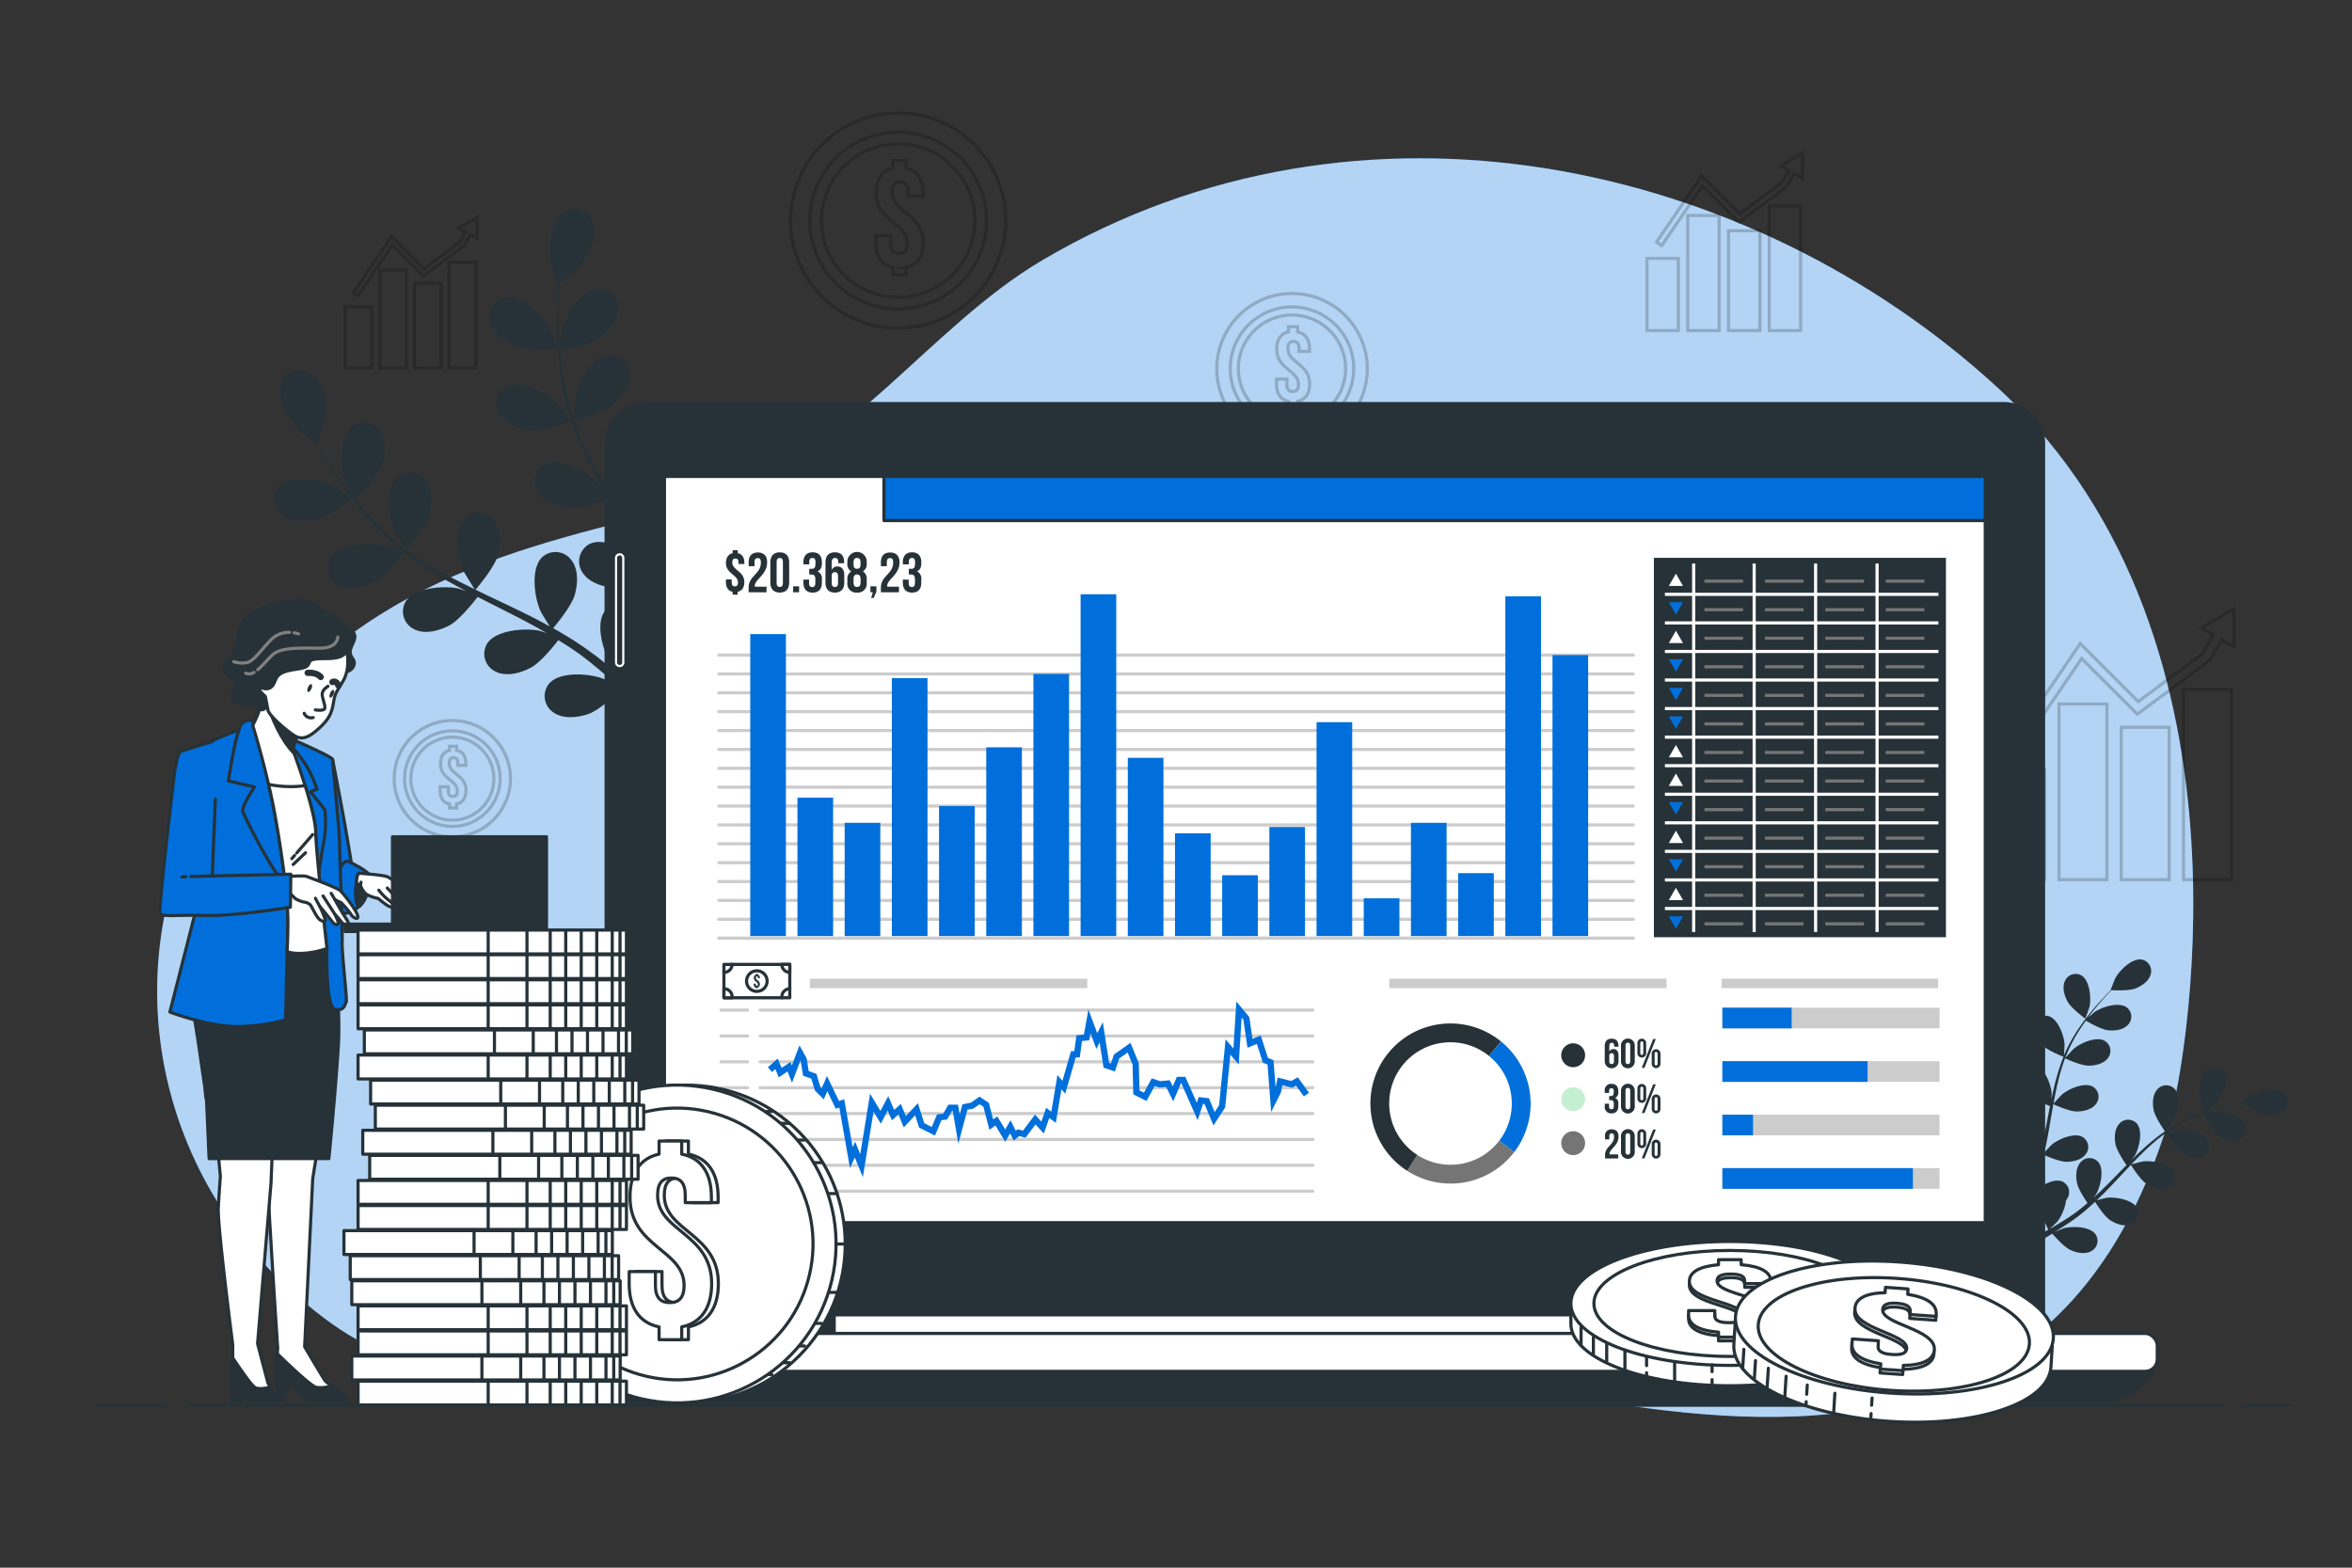 <svg xmlns="http://www.w3.org/2000/svg" viewBox="0 0 750 500"><rect x="0" y="0" width="750" height="500" fill="#333333" stroke="none"/><g id="freepik--background-simple--inject-16"><path d="M693.53,350.43s32.71-144.63-56.41-226.68C558.45,51.32,433.9,23.14,332.37,83c-36.17,21.34-62.5,62.78-104.76,75.58-47.38,14.36-108.3,19.49-152.3,81s-28.2,140.52,30.46,182.58,161.32,1,253.83-2.06S645,528.9,693.53,350.43Z" style="fill:#006FDB"></path><path d="M693.53,350.43s32.71-144.63-56.41-226.68C558.45,51.32,433.9,23.14,332.37,83c-36.17,21.34-62.5,62.78-104.76,75.58-47.38,14.36-108.3,19.49-152.3,81s-28.2,140.52,30.46,182.58,161.32,1,253.83-2.06S645,528.9,693.53,350.43Z" style="fill:#fff;opacity:0.7"></path></g><g id="freepik--Floor--inject-16"><line x1="716" y1="448.12" x2="730" y2="448.12" style="fill:none;stroke:#263238;stroke-linecap:round;stroke-linejoin:round"></line><line x1="60" y1="448.12" x2="709" y2="448.12" style="fill:none;stroke:#263238;stroke-linecap:round;stroke-linejoin:round"></line><line x1="31" y1="448.12" x2="52" y2="448.12" style="fill:none;stroke:#263238;stroke-linecap:round;stroke-linejoin:round"></line></g><g id="freepik--Graphics--inject-16"><g style="opacity:0.2"><path d="M144.25,235.12a13.23,13.23,0,1,0,13.23,13.23A13.24,13.24,0,0,0,144.25,235.12Zm1.35,21.31v1.27h-2.25v-1.27c-2-.4-3-1.92-3-4.29v-1.2H143v1.38c0,1.24.55,1.69,1.42,1.69s1.42-.45,1.42-1.69c0-3.59-5.36-3.77-5.36-8.75,0-2.34,1-3.84,2.89-4.26V238h2.25v1.3c1.94.4,2.94,1.89,2.94,4.26v.55H146v-.73c0-1.24-.5-1.72-1.37-1.72s-1.37.48-1.37,1.72c0,3.59,5.35,3.77,5.35,8.75C148.56,254.51,147.54,256,145.6,256.43Z" style="fill:none;stroke:#000;stroke-miterlimit:10"></path><path d="M144.25,229.81a18.54,18.54,0,1,0,18.53,18.54A18.54,18.54,0,0,0,144.25,229.81Zm0,33.76a15.23,15.23,0,1,1,15.23-15.22A15.24,15.24,0,0,1,144.25,263.57Z" style="fill:none;stroke:#000;stroke-miterlimit:10"></path></g><g style="opacity:0.2"><path d="M412,100.48a17.1,17.1,0,1,0,17.09,17.1A17.12,17.12,0,0,0,412,100.48ZM413.77,128v1.64h-2.9V128c-2.54-.52-3.83-2.49-3.83-5.55v-1.55h3.35v1.78c0,1.61.71,2.19,1.84,2.19s1.83-.58,1.83-2.19c0-4.64-6.93-4.87-6.93-11.32,0-3,1.26-5,3.74-5.51v-1.67h2.9v1.67c2.52.52,3.81,2.45,3.81,5.51v.71h-3.36v-.93c0-1.61-.64-2.23-1.77-2.23s-1.77.62-1.77,2.23c0,4.64,6.93,4.87,6.93,11.31C417.61,125.55,416.29,127.52,413.77,128Z" style="fill:none;stroke:#000;stroke-miterlimit:10"></path><path d="M412,93.62a24,24,0,1,0,24,24A24,24,0,0,0,412,93.62Zm0,43.65a19.69,19.69,0,1,1,19.68-19.69A19.71,19.71,0,0,1,412,137.27Z" style="fill:none;stroke:#000;stroke-miterlimit:10"></path></g><g style="opacity:0.2"><path d="M286.4,45.88a24.47,24.47,0,1,0,24.48,24.47A24.49,24.49,0,0,0,286.4,45.88Zm2.49,39.43v2.35h-4.15V85.31c-3.64-.74-5.49-3.55-5.49-7.93V75.16h4.8V77.7c0,2.31,1,3.14,2.63,3.14s2.63-.83,2.63-3.14c0-6.64-9.92-7-9.92-16.19,0-4.34,1.8-7.11,5.35-7.89v-2.4h4.15v2.4c3.6.74,5.44,3.5,5.44,7.89v1h-4.79V61.18c0-2.3-.93-3.18-2.54-3.18s-2.54.88-2.54,3.18c0,6.65,9.92,7,9.92,16.2C294.38,81.76,292.49,84.57,288.89,85.31Z" style="fill:none;stroke:#000;stroke-miterlimit:10"></path><path d="M286.4,36.05a34.3,34.3,0,1,0,34.31,34.3A34.3,34.3,0,0,0,286.4,36.05Zm0,62.48a28.18,28.18,0,1,1,28.18-28.18A28.21,28.21,0,0,1,286.4,98.53Z" style="fill:none;stroke:#000;stroke-miterlimit:10"></path></g><g style="opacity:0.2"><rect x="525.18" y="82.43" width="10" height="23" style="fill:none;stroke:#000;stroke-miterlimit:10"></rect><rect x="538.18" y="68.73" width="10" height="36.7" style="fill:none;stroke:#000;stroke-miterlimit:10"></rect><rect x="551.18" y="73.6" width="10" height="31.83" style="fill:none;stroke:#000;stroke-miterlimit:10"></rect><rect x="564.18" y="65.68" width="10" height="39.75" style="fill:none;stroke:#000;stroke-miterlimit:10"></rect><polygon points="542.9 59.23 554.54 70.86 569.71 59.57 572.15 55.32 574.74 56.82 574.73 48.84 567.83 52.84 570.42 54.33 568.18 58.21 554.73 68.23 542.61 56.11 528.23 77.2 529.88 78.33 542.9 59.23" style="fill:none;stroke:#000;stroke-miterlimit:10"></polygon></g><g style="opacity:0.2"><rect x="110.08" y="97.82" width="8.49" height="19.52" style="fill:none;stroke:#000;stroke-miterlimit:10"></rect><rect x="121.12" y="86.19" width="8.49" height="31.16" style="fill:none;stroke:#000;stroke-miterlimit:10"></rect><rect x="132.15" y="90.32" width="8.49" height="27.02" style="fill:none;stroke:#000;stroke-miterlimit:10"></rect><rect x="143.19" y="83.6" width="8.49" height="33.74" style="fill:none;stroke:#000;stroke-miterlimit:10"></rect><polygon points="125.13 78.13 135 88 147.88 78.41 149.95 74.81 152.15 76.08 152.14 69.31 146.28 72.7 148.48 73.96 146.58 77.26 135.16 85.76 124.88 75.48 112.67 93.38 114.07 94.34 125.13 78.13" style="fill:none;stroke:#000;stroke-miterlimit:10"></polygon></g><g style="opacity:0.2"><rect x="636.74" y="245.44" width="15.27" height="35.11" style="fill:none;stroke:#000;stroke-miterlimit:10"></rect><rect x="656.58" y="224.53" width="15.27" height="56.03" style="fill:none;stroke:#000;stroke-miterlimit:10"></rect><rect x="676.43" y="231.96" width="15.27" height="48.59" style="fill:none;stroke:#000;stroke-miterlimit:10"></rect><rect x="696.27" y="219.88" width="15.27" height="60.67" style="fill:none;stroke:#000;stroke-miterlimit:10"></rect><polygon points="663.79 210.03 681.55 227.78 704.71 210.54 708.43 204.06 712.39 206.34 712.37 194.17 701.84 200.27 705.79 202.54 702.38 208.47 681.84 223.76 663.35 205.26 641.39 237.46 643.91 239.18 663.79 210.03" style="fill:none;stroke:#000;stroke-miterlimit:10"></polygon></g></g><g id="freepik--Plants--inject-16"><path d="M703,354.66s3-2.31,3.22-2.48c2-2,4.74-7,3.33-9.8a3.74,3.74,0,0,0-5.41-1.32c-1.88,1.19-2.68,3.82-2.86,5.92C701.09,349.45,703,354.65,703,354.66Z" style="fill:#263238"></path><path d="M728.39,348.84c-2.28-2.19-7.87-1.06-10.35.29-.21.11-3.36,2.31-3.32,2.35l.06,0c-.88.17-1.83.36-2.86.6-1.89.44-4,1-6.32,1.69a68.43,68.43,0,0,0-7.27,2.68,50,50,0,0,0-7.62,4.13s-.05.05-.08.06c.57-.72,2.12-2.79,2.22-3,1.42-2.44,2.73-8,.62-10.33a3.74,3.74,0,0,0-5.56.15c-1.5,1.65-1.58,4.4-1.19,6.47.44,2.34,3.4,6.55,3.63,6.89a66.37,66.37,0,0,0-6.88,5.53c-1.27,1.15-2.52,2.36-3.75,3.58.48-.64.91-1.22,1-1.31,1.42-2.43,2.73-8,.62-10.33a3.75,3.75,0,0,0-5.57.15c-1.5,1.65-1.58,4.4-1.19,6.47s2.85,5.75,3.51,6.71l-1.41,1.41c-2.23,2.28-4.45,4.57-6.7,6.74-.79.77-1.6,1.5-2.4,2.23.42-.57.78-1.06.82-1.14,1.42-2.43,2.73-8,.62-10.33a3.74,3.74,0,0,0-5.56.15c-1.5,1.65-1.58,4.4-1.19,6.47s2.61,5.39,3.39,6.53c-.85.72-1.7,1.45-2.55,2.11-.59.44-1.13.9-1.75,1.31l-1.8,1.24c-1.18.74-2.38,1.52-3.54,2.21L653.62,392c.79-.76,2.32-2.27,2.44-2.41a14.53,14.53,0,0,0,2.76-6.78,4.43,4.43,0,0,0,.47-.69,3.74,3.74,0,0,0-1.69-5.3c-2.91-1.22-7.72,1.84-9.55,4-.11.12-1.13,1.63-1.76,2.59.28-.62.57-1.22.85-1.86.57-1.27,1.1-2.55,1.68-3.92l.77-2c.28-.68.48-1.43.72-2.15.53-1.67,1-3.4,1.41-5.15,1.11.5,5.07,2.21,7.19,2.21s4.79-.57,6.14-2.35a3.74,3.74,0,0,0-.86-5.5c-2.7-1.65-7.91.65-10.05,2.5-.14.11-1.52,1.6-2.27,2.44.25-1.05.5-2.1.71-3.17.61-3.1,1.14-6.26,1.67-9.4l.51-2.88c.4.18,5.06,2.31,7.44,2.32,2.1,0,4.79-.58,6.14-2.36a3.73,3.73,0,0,0-.87-5.49c-2.69-1.65-7.91.65-10,2.49-.17.14-2.16,2.29-2.64,2.87.38-2.12.78-4.22,1.25-6.28a67.66,67.66,0,0,1,2.42-8.19c.18.09,5,2.33,7.48,2.34,2.1,0,4.79-.58,6.14-2.35a3.74,3.74,0,0,0-.87-5.5c-2.69-1.65-7.91.65-10,2.49-.17.15-2.31,2.46-2.67,2.91.06-.15.1-.32.16-.47a48.3,48.3,0,0,1,3.86-7.64c.82-1.35,1.68-2.6,2.54-3.79.86.51,4.83,2.8,7,3.05s4.83-.05,6.36-1.66a3.74,3.74,0,0,0-.25-5.56c-2.5-1.94-7.94-.22-10.26,1.37-.13.09-1.32,1.11-2.18,1.87.4-.53.8-1.09,1.19-1.59,1.46-1.89,2.92-3.53,4.22-5,.74-.82,1.43-1.54,2.09-2.21,1.11.06,5.58.25,7.59-.53s4.26-2.26,4.88-4.41a3.73,3.73,0,0,0-2.79-4.81c-3.1-.57-7.14,3.46-8.47,5.95-.11.21-1.53,3.78-1.47,3.79h.07c-.64.63-1.32,1.31-2,2.08-1.34,1.41-2.83,3-4.34,4.89a67.57,67.57,0,0,0-4.58,6.25,48.59,48.59,0,0,0-4.08,7.65.3.3,0,0,1,0,.1c.09-.92.23-3.51.22-3.71-.16-2.81-2.13-8.16-5.18-9a3.75,3.75,0,0,0-4.56,3.2c-.34,2.2,1.11,4.54,2.57,6.05,1.66,1.71,6.46,3.59,6.84,3.74a65.54,65.54,0,0,0-2.69,8.41c-.43,1.67-.8,3.36-1.15,5.06,0-.8.08-1.52.07-1.62-.16-2.82-2.12-8.17-5.18-9a3.74,3.74,0,0,0-4.56,3.2c-.34,2.2,1.11,4.54,2.58,6.05s5.54,3.22,6.62,3.65l-.39,2c-.6,3.14-1.2,6.27-1.87,9.32-.24,1.08-.51,2.13-.78,3.18,0-.71.07-1.3.06-1.4-.16-2.81-2.12-8.16-5.18-9a3.75,3.75,0,0,0-4.56,3.2c-.34,2.2,1.11,4.54,2.58,6.05s5.15,3.06,6.43,3.58c-.31,1.07-.62,2.14-1,3.16-.26.7-.45,1.38-.74,2.06s-.55,1.36-.82,2c-.57,1.26-1.15,2.58-1.73,3.8-.4.85-.8,1.66-1.2,2.47.25-1.07.7-3.17.71-3.35.27-2.81-.86-8.4-3.76-9.65a3.75,3.75,0,0,0-5,2.47c-.67,2.13.41,4.66,1.63,6.38,1.34,1.89,5.61,4.4,6.15,4.71-.67,1.34-1.32,2.64-2,3.85q-1.26,2.4-2.4,4.44c.34.5.77,1.12,1.27,1.83.87-1.62,1.81-3.43,2.79-5.42.68-1.36,1.38-2.82,2.08-4.34a40,40,0,0,0,4.66,1c.22,2.37,2.25,6.53,2.52,7.06-1.3.76-2.56,1.48-3.77,2.14-2.07,1.14-4,2.15-5.71,3l1.25,1.61c1.64-.88,3.44-1.88,5.38-3,1.32-.76,2.71-1.6,4.13-2.48.4.46,3.65,4.22,5.76,5.19,1.91.89,4.59,1.49,6.56.44a3.73,3.73,0,0,0,1.52-5.35c-1.76-2.63-7.46-2.72-10.17-2-.16.05-1.84.74-2.9,1.19.58-.36,1.15-.7,1.74-1.08,1.17-.74,2.32-1.51,3.56-2.34l1.78-1.28c.6-.41,1.18-.92,1.78-1.39,1.36-1.1,2.69-2.29,4-3.52.65,1,3,4.64,4.78,5.81s4.31,2.16,6.42,1.43a3.75,3.75,0,0,0,2.31-5.07c-1.34-2.86-7-3.81-9.76-3.46-.17,0-2.15.51-3.23.79.78-.74,1.57-1.48,2.34-2.26,2.22-2.24,4.39-4.58,6.58-6.91.66-.71,1.34-1.42,2-2.12.23.37,2.95,4.72,4.92,6,1.76,1.17,4.32,2.17,6.42,1.43a3.74,3.74,0,0,0,2.31-5.06c-1.34-2.87-7-3.82-9.75-3.47-.21,0-3.06.73-3.78.94,1.48-1.55,3-3.09,4.5-4.54a65.27,65.27,0,0,1,6.54-5.5c.11.17,2.92,4.73,4.94,6.07,1.76,1.17,4.32,2.17,6.43,1.43A3.74,3.74,0,0,0,704.3,364c-1.34-2.87-7-3.82-9.76-3.47-.22,0-3.28.78-3.83,1l.4-.31a48.35,48.35,0,0,1,7.44-4.24c1.42-.67,2.83-1.24,4.2-1.76.44.9,2.48,5,4.17,6.42s4.05,2.62,6.23,2.12A3.74,3.74,0,0,0,716,359c-1-3-6.5-4.56-9.32-4.51-.15,0-1.71.2-2.84.36.63-.22,1.27-.47,1.87-.67,2.26-.77,4.38-1.34,6.26-1.82,1.07-.27,2-.49,3-.69.89.66,4.52,3.28,6.62,3.75s4.81.46,6.51-1A3.74,3.74,0,0,0,728.39,348.84Z" style="fill:#263238"></path><path d="M659.31,319.46c1.19,2.16,5.66,5.45,5.67,5.45s1.27-3.6,1.32-3.84c.59-2.76.1-8.44-2.63-10a3.74,3.74,0,0,0-5.24,1.88C657.52,315,658.3,317.61,659.31,319.46Z" style="fill:#263238"></path><path d="M177.86,111.13c.09,0-2.33-6-2.53-6.36-2.28-4.16-9.12-10.88-14.35-9.88a6.29,6.29,0,0,0-4.62,8.14c1.08,3.6,5,6.11,8.28,7.35C168.54,111.84,177.85,111.13,177.86,111.13Z" style="fill:#263238"></path><path d="M180.08,67.37c-4.58,2.69-5.31,12.25-4.28,16.88.09.4,2.2,6.51,2.28,6.45l.09-.07c-.12,1.51-.24,3.13-.34,4.9-.14,3.27-.28,7-.16,11a110.13,110.13,0,0,0,1,13,82,82,0,0,0,3.18,14.24.76.76,0,0,1,.06.16c-.9-1.27-3.55-4.73-3.79-5-3.29-3.42-11.67-8.08-16.45-5.75a6.3,6.3,0,0,0-2.3,9.08c2,3.19,6.39,4.58,9.93,4.9,4,.36,12.17-2.5,12.82-2.73a111.23,111.23,0,0,0,5.79,13.69c1.29,2.59,2.67,5.15,4.08,7.71-.82-1.07-1.56-2-1.68-2.15-3.29-3.41-11.67-8.08-16.44-5.74a6.29,6.29,0,0,0-2.31,9.07c2,3.19,6.4,4.58,9.93,4.9s10.61-2,12.46-2.6c.56,1,1.1,2,1.65,2.92,2.67,4.67,5.35,9.31,7.84,13.95.88,1.63,1.69,3.27,2.5,4.91-.73-.95-1.35-1.74-1.46-1.85-3.29-3.42-11.67-8.09-16.45-5.75a6.3,6.3,0,0,0-2.3,9.08c2,3.18,6.39,4.58,9.92,4.9s9.93-1.75,12.14-2.5c.78,1.71,1.56,3.41,2.24,5.1.44,1.16.94,2.25,1.32,3.44s.78,2.33,1.17,3.48c.67,2.24,1.37,4.54,2,6.74.42,1.53.8,3,1.18,4.47-.85-1.64-2.59-4.81-2.77-5.05a24.41,24.41,0,0,0-9.71-7.6,7.64,7.64,0,0,0-.9-1.06,6.3,6.3,0,0,0-9.36.29c-3.31,4.16-.56,13.35,2.07,17.3.16.23,2.12,2.58,3.39,4l-2.62-2.23c-1.79-1.5-3.62-2.95-5.58-4.51-1-.73-2-1.46-3-2.19s-2.09-1.43-3.14-2.15c-2.47-1.63-5.05-3.15-7.69-4.64,1.31-1.56,5.9-7.2,6.88-10.62s1.26-8-1-11a6.29,6.29,0,0,0-9.29-1.12c-3.91,3.61-2.57,13.11-.57,17.41.12.27,1.9,3.2,2.91,4.79-1.59-.88-3.17-1.76-4.81-2.6-4.73-2.41-9.6-4.71-14.44-7-1.49-.71-3-1.43-4.43-2.15.47-.55,6.06-7.13,7.16-11,1-3.41,1.27-8-1-11a6.3,6.3,0,0,0-9.3-1.13c-3.9,3.61-2.57,13.11-.57,17.42.15.32,2.72,4.53,3.43,5.57-3.25-1.58-6.47-3.19-9.58-4.9a110.89,110.89,0,0,1-12.15-7.67c.22-.26,6.09-7.1,7.21-11,1-3.41,1.26-8-1-11a6.3,6.3,0,0,0-9.3-1.13c-3.9,3.61-2.57,13.11-.57,17.41.16.34,2.92,4.87,3.48,5.65-.22-.16-.47-.31-.69-.47A81.16,81.16,0,0,1,118.23,165c-1.81-1.94-3.44-3.9-5-5.84,1.22-1.16,6.75-6.54,8.15-10s2.14-7.84.23-11.07a6.3,6.3,0,0,0-9.12-2.14c-4.27,3.16-4,12.75-2.48,17.25.08.24,1.2,2.64,2,4.37-.68-.88-1.4-1.79-2-2.65-2.39-3.23-4.38-6.34-6.12-9.11-1-1.58-1.83-3-2.61-4.39.61-1.77,3-8.92,2.63-12.54S102.23,121,99,119A6.3,6.3,0,0,0,90,121.33c-2.34,4.77,2.33,13.15,5.75,16.45.3.28,5.43,4.2,5.46,4.11l0-.1c.72,1.32,1.52,2.74,2.42,4.27,1.68,2.81,3.61,6,5.94,9.27a111.18,111.18,0,0,0,8,10.28,82.44,82.44,0,0,0,10.51,10.12l.15.1c-1.46-.56-5.58-2-5.91-2.05-4.63-1-14.19-.3-16.89,4.28a6.3,6.3,0,0,0,3.09,8.84c3.41,1.57,7.86.29,11-1.39,3.52-1.89,8.77-8.79,9.19-9.34a111.31,111.31,0,0,0,12.39,8.21c2.5,1.45,5.06,2.83,7.65,4.18-1.28-.44-2.42-.82-2.58-.86-4.64-1-14.2-.31-16.89,4.28a6.29,6.29,0,0,0,3.08,8.84c3.42,1.57,7.86.29,11-1.39s7.76-7.5,8.95-9.05c1,.51,2,1,3,1.53,4.8,2.42,9.6,4.82,14.24,7.31,1.63.88,3.21,1.8,4.79,2.72-1.13-.39-2.09-.71-2.24-.74-4.63-1-14.2-.31-16.89,4.28a6.29,6.29,0,0,0,3.09,8.84c3.41,1.56,7.86.29,11-1.39s7.31-6.94,8.74-8.77c1.59,1,3.19,2,4.68,3,1,.73,2,1.36,3,2.14l2.9,2.26c1.79,1.5,3.65,3,5.36,4.54,1.2,1,2.32,2,3.45,3.07-1.61-.89-4.82-2.58-5.1-2.69-4.42-1.72-14-2.45-17.34,1.68a6.28,6.28,0,0,0,1.71,9.2c3.14,2.07,7.72,1.48,11.07.3,3.67-1.31,9.69-7.08,10.44-7.8,1.87,1.69,3.67,3.35,5.35,4.94,2.2,2.09,4.23,4.07,6.08,5.92,1-.32,2.17-.73,3.55-1.22-2.23-2.15-4.72-4.5-7.49-7-1.89-1.72-4-3.52-6.08-5.35a67.26,67.26,0,0,0,3.81-7.08c3.94.74,11.59-.64,12.58-.83.63,2.44,1.22,4.82,1.73,7.08.91,3.88,1.66,7.45,2.29,10.63,1-.4,2.09-.83,3.18-1.28-.68-3-1.47-6.43-2.4-10.1-.63-2.48-1.35-5.12-2.12-7.82.93-.43,8.49-4,11-6.93,2.32-2.69,4.52-6.76,3.72-10.43a6.29,6.29,0,0,0-8-4.91c-5.06,1.64-7.82,10.82-7.81,15.57,0,.28.35,3.32.6,5.23-.32-1.1-.62-2.17-1-3.3-.66-2.24-1.38-4.46-2.16-6.85l-1.25-3.45c-.39-1.16-.95-2.34-1.43-3.52-1.17-2.72-2.48-5.42-3.86-8.11,2-.59,8.89-2.76,11.6-5.08s5.48-6,5.25-9.74a6.28,6.28,0,0,0-7.13-6.06c-5.25.85-9.38,9.51-10.09,14.21,0,.29-.17,3.71-.2,5.6-.85-1.61-1.68-3.23-2.59-4.83-2.61-4.62-5.4-9.22-8.17-13.82-.85-1.41-1.67-2.82-2.51-4.24.7-.19,9-2.6,12-5.19,2.69-2.31,5.48-6,5.25-9.74a6.29,6.29,0,0,0-7.13-6.07c-5.25.86-9.38,9.51-10.08,14.21-.06.35-.24,5.28-.22,6.54-1.83-3.11-3.63-6.23-5.28-9.38a108.46,108.46,0,0,1-5.91-13.1c.33-.09,9-2.56,12.1-5.22,2.69-2.3,5.48-6,5.25-9.74a6.29,6.29,0,0,0-7.13-6.07c-5.25.86-9.37,9.52-10.08,14.21-.06.37-.25,5.68-.21,6.64-.1-.26-.23-.52-.32-.78a82,82,0,0,1-3.45-14c-.44-2.62-.71-5.15-.92-7.62,1.66-.29,9.24-1.72,12.3-3.8s6.11-5.36,6.29-9.11a6.29,6.29,0,0,0-6.42-6.81c-5.31.27-10.37,8.42-11.58,13-.07.25-.46,2.86-.72,4.77-.08-1.11-.18-2.26-.23-3.33-.21-4-.16-7.71-.08-11,.06-1.85.15-3.53.24-5.1,1.48-1.14,7.39-5.81,9.11-9s3-7.57,1.39-11A6.29,6.29,0,0,0,180.08,67.37Z" style="fill:#263238"></path><path d="M100.82,165.72c4.05-.93,11.43-6.66,11.43-6.67s-5.25-3.71-5.61-3.9c-4.2-2.22-13.61-4-17.42-.33a6.28,6.28,0,0,0,.64,9.34C92.74,166.57,97.36,166.52,100.82,165.72Z" style="fill:#263238"></path></g><g id="freepik--Device--inject-16"><path d="M206,128.71H638.91a12.74,12.74,0,0,1,12.74,12.74V426.22a0,0,0,0,1,0,0H193.28a0,0,0,0,1,0,0V141.44A12.74,12.74,0,0,1,206,128.71Z" style="fill:#263238;stroke:#263238;stroke-linecap:round;stroke-linejoin:round"></path><rect x="266.01" y="411.9" width="315.01" height="15.52" style="fill:#263238;stroke:#263238;stroke-linecap:round;stroke-linejoin:round"></rect><rect x="266.01" y="419.37" width="315.01" height="8.05" style="fill:#fff;stroke:#263238;stroke-linecap:round;stroke-linejoin:round"></rect><path d="M156.21,436.62s5.18,6.32,20.7,11.5H670.12s11.5-2.88,16.67-10.93Z" style="fill:#263238;stroke:#263238;stroke-linecap:round;stroke-linejoin:round"></path><rect x="155.16" y="425.29" width="532.74" height="12.09" rx="3.86" style="fill:#fff;stroke:#263238;stroke-linecap:round;stroke-linejoin:round"></rect><path d="M426.39,137.7a4,4,0,1,0-4,4A4,4,0,0,0,426.39,137.7Z" style="fill:#263238"></path><path d="M197.6,212.43h0a1.15,1.15,0,0,1-1.15-1.15V177.94a1.16,1.16,0,0,1,1.15-1.15h0a1.15,1.15,0,0,1,1.15,1.15v33.34A1.14,1.14,0,0,1,197.6,212.43Z" style="fill:#263238;stroke:#fff;stroke-linejoin:round;stroke-width:0.692px"></path><rect x="211.88" y="151.95" width="421.17" height="238.01" style="fill:#fff;stroke:#263238;stroke-linecap:round;stroke-linejoin:round"></rect><rect x="281.87" y="151.95" width="351.18" height="14.08" style="fill:#006FDB;stroke:#263238;stroke-linecap:round;stroke-linejoin:round"></rect></g><g id="freepik--Character--inject-16"><path d="M103.58,351.9l-3.86,24-2.58,53.64s5.58,9.44,6.44,10.73,7.72,4.72,6.87,6.43-12.88,0-12.88,0a19,19,0,0,0-5.15-6c-3.43-2.58-4.29-1.08-4.29-3.65s.43-6.87.43-6.87-3.43-51.7-3.43-59-.86-16.73-.86-16.73Z" style="fill:#fff;stroke:#263238;stroke-linecap:round;stroke-linejoin:round"></path><path d="M87.41,353.47l-1,24-4.28,51.06,3.29,12.51s2,4,2.64,4.94-.33,2-1.65,2H82.58a4.87,4.87,0,0,1-4.12-2.25,28.5,28.5,0,0,0-3.24-4.34c-2-2-1-7.57-1-9.22V428.9s-4.94-38.21-4.61-43.81.66-9.88.66-9.88l-2-21.74Z" style="fill:#fff;stroke:#263238;stroke-linecap:round;stroke-linejoin:round"></path><path d="M61.35,320.63l.12-.46-.37-2.59,2.57-9.87,1.21.27,1.45-5.21,22.43-.13a79.41,79.41,0,0,0,10.24,0,55.69,55.69,0,0,1,5.82-.42l.15.58,1.18-.67s2.58,17.59,1.72,31.75-3,35.65-3,35.65H66.68l-.84-19.15-.16,0c-.12-1.26-.26-2.53-.39-3.78L63,330.84C62.18,325.93,61.35,320.63,61.35,320.63Z" style="fill:#263238;stroke:#263238;stroke-linecap:round;stroke-linejoin:round"></path><path d="M106.06,242.25s8.6,43.19,7.07,45.49-4.86,4.09-6.9,1.79-3.84-36.29-4.6-38.85S102.58,240.46,106.06,242.25Z" style="fill:#006FDB;stroke:#263238;stroke-linecap:round;stroke-linejoin:round"></path><path d="M111.08,274.71s6.39,3.06,6.9,4.6-.76,7.41-3.06,9.45-5.88,4.09-7.16.77S107.25,274.19,111.08,274.71Z" style="fill:#006FDB;stroke:#263238;stroke-linecap:round;stroke-linejoin:round"></path><path d="M114.39,278.52s-1,1.81-1,6.15,1,4.86,1.54,4.09,1.5-5.53,1.5-5.53S116.94,278.24,114.39,278.52Z" style="fill:#263238;stroke:#263238;stroke-linecap:round;stroke-linejoin:round"></path><path d="M114.39,278.52s7.92.5,9.27,1.18a45,45,0,0,1,8.09,5.89c2.19,2.19,2,3.54.84,3.54h-3.71c-1.68,0-6.06-2.19-6.57-2.36s-2-.84-3.37-1.35a6.76,6.76,0,0,1-2.52-2.19l-2.7-1.51S113.55,279.53,114.39,278.52Z" style="fill:#fff;stroke:#263238;stroke-linecap:round;stroke-linejoin:round"></path><path d="M120.8,283.91a17.93,17.93,0,0,0,3.36,3.37c2,1.51,1.69,2.19.51,2s-4-2.7-4-2.7-3.2-.67-4.21-1.68a7.26,7.26,0,0,1-1.52-2.53l.17-1" style="fill:#fff;stroke:#263238;stroke-linecap:round;stroke-linejoin:round"></path><path d="M128.88,289.13s-3.87-4.38-5.39-5.9" style="fill:none;stroke:#263238;stroke-linecap:round;stroke-linejoin:round"></path><path d="M130.74,288.79s-2.7-4.71-5.4-6.57" style="fill:none;stroke:#263238;stroke-linecap:round;stroke-linejoin:round"></path><path d="M132.59,289.13a46.1,46.1,0,0,0-4.21-6.23" style="fill:none;stroke:#263238;stroke-linecap:round;stroke-linejoin:round"></path><path d="M91.32,235s14.74,6.28,14.74,7.25,2.22,23.15,2.22,26.61,1,28.24.83,31.56,1.71,19,1.29,19.23-.29,2.88-3.47,2.32-2.67-18.92-2.67-18.92l-2.49-15.78L101.63,277s0-10.93-1.1-17a80.74,80.74,0,0,0-4.71-14.82C95.54,244.77,91.32,235,91.32,235Z" style="fill:#006FDB;stroke:#263238;stroke-linecap:round;stroke-linejoin:round"></path><path d="M78.93,231.75s-7.4,2.76-11.58,4.59c-6,2.61-10.34,3.78-10.62,5.58s5.65,48.67,5.65,48.67l-8.21,32.19s13.14,5,22.41,4.6a59.59,59.59,0,0,0,14.5-2.12l.45-21.79s1.73-13.1-1.79-32.71c-3-16.53-8.32-37.9-8.32-37.9Z" style="fill:#006FDB;stroke:#263238;stroke-linecap:round;stroke-linejoin:round"></path><path d="M92.5,237.57a42,42,0,0,1,5.67,7.48,43,43,0,0,1,2.91,6.64l-2.08.83,4.57,5.68a35.32,35.32,0,0,1-.28,10.1c-1,5.13-2.07,13.43-2.07,13.43s-8.86.14-11.49-1.52-11.91-19.94-12.32-21.46S81.14,251,81.14,251l-2.85-.67-5.45-1.27s1.8-11.77,2.9-14.81.56-3.46,3.05-4.43,12.74,7.33,12.74,7.33Z" style="fill:#006FDB;stroke:#263238;stroke-linecap:round;stroke-linejoin:round"></path><path d="M84.33,219.43a38.77,38.77,0,0,1-2.08,8.31,38.13,38.13,0,0,1-1.66,3.6,278.75,278.75,0,0,1,7.06,28.38c2.49,13.71,4.15,27.13,4.15,33.92s-.27,9.83-.27,9.83,1.52.83,5.53.55a27.22,27.22,0,0,0,7.2-1.52s-3.46-29.91-3.6-37.1S93.33,239,93.33,239l1.24-4s-4.15-5-5.12-8.72S86.27,219.16,84.33,219.43Z" style="fill:#fff;stroke:#263238;stroke-linecap:round;stroke-linejoin:round"></path><path d="M89.47,226.29c1,3.73,5.1,8.65,5.1,8.65l-1.24,4,.49,1.36c-4.52-4.42-7.3-12.28-7.3-12.28Z" style="fill:#263238;stroke:#263238;stroke-linecap:round;stroke-linejoin:round"></path><path d="M85.65,250.18a36.15,36.15,0,0,0,11.65.41C99,256,100.6,262,100.66,265.4c.14,7.19,3.6,37.1,3.6,37.1a27.22,27.22,0,0,1-7.2,1.52c-4,.28-5.53-.55-5.53-.55s.27-3.05.27-9.83-1.66-20.21-4.15-33.92C87.07,256.53,86.38,253.28,85.65,250.18Z" style="fill:#fff;stroke:#263238;stroke-linecap:round;stroke-linejoin:round"></path><line x1="93.94" y1="272.84" x2="93.06" y2="273.86" style="fill:none;stroke:#263238;stroke-linecap:round;stroke-linejoin:round"></line><line x1="99.7" y1="266.18" x2="94.61" y2="272.06" style="fill:none;stroke:#263238;stroke-linecap:round;stroke-linejoin:round"></line><line x1="97.42" y1="271.99" x2="93.48" y2="275.72" style="fill:none;stroke:#263238;stroke-linecap:round;stroke-linejoin:round"></line><path d="M109.29,214.11a2.87,2.87,0,0,0,3.39-1.55c1.06-2.24-1.11-2.6-1-4.74s2.29-4,1.13-6-9-6.95-12.82-9.15-9.34-1-13.91.44-8.08,3-9.26,6.32-1.1,6.27-2.48,8.78-4,2.8-2.58,5.72,4,2.65,3.35,4.73-1.67,4.32-.12,5.45,4.21-.45,5.5.59,2.2,1.78,3.26,1.66,1.74-2.43,4.25-5.54,5.29-5.78,8.75-6.62,6.62-2.25,8.68-1.77A13,13,0,0,1,109.29,214.11Z" style="fill:#263238;stroke:#263238;stroke-linecap:round;stroke-linejoin:round"></path><path d="M81,214.45a2.8,2.8,0,0,1-2.66.25" style="fill:none;stroke:gray;stroke-linecap:round;stroke-linejoin:round"></path><path d="M107.73,203.17s0,3.55-5.57,3.55-12.29-.38-15,1.9c-1.54,1.32-3.29,3.6-5,5" style="fill:none;stroke:gray;stroke-linecap:round;stroke-linejoin:round"></path><path d="M92.31,201.7a7.73,7.73,0,0,0-5.61,2.1c-3.55,3.43-5.83,7.48-8.49,7.61a8.36,8.36,0,0,1-3.67-.38" style="fill:none;stroke:gray;stroke-linecap:round;stroke-linejoin:round"></path><path d="M95.19,202.16a9.07,9.07,0,0,0-1.38-.33" style="fill:none;stroke:gray;stroke-linecap:round;stroke-linejoin:round"></path><path d="M110.61,207.7s1.17,5.31-1.12,9.34-2.57,3.59-3.22,7.45-2.21,5.8-5.35,8.5-5,2.79-6.92,1.69-8.25-6.32-8.58-8.3-.82-4.29-.82-4.29a10.68,10.68,0,0,1-1.73-1.82,7,7,0,0,1-.26-1.28s2.17,1.43,3.81.19.93-3.42,3.75-4.67,6.64-.95,7.82-2.14,0-1.9,3.07-2.22S108.81,210.73,110.61,207.7Z" style="fill:#fff;stroke:#263238;stroke-linecap:round;stroke-linejoin:round"></path><path d="M104.6,218.87s-1.78,1-1.86,2.45,1.41,4.34.64,4.9-2.82.19-2.82.19" style="fill:none;stroke:#263238;stroke-linecap:round;stroke-linejoin:round"></path><path d="M99.88,228.85A2.36,2.36,0,0,1,97,227.5" style="fill:none;stroke:#263238;stroke-linecap:round;stroke-linejoin:round"></path><path d="M102.27,215.93s-1.11-1.54-4.16-1.33" style="fill:none;stroke:#263238;stroke-linecap:round;stroke-linejoin:round;stroke-width:2px"></path><path d="M106,217.54s1.22-.72,1.89,1.1" style="fill:none;stroke:#263238;stroke-linecap:round;stroke-linejoin:round;stroke-width:2px"></path><path d="M98.21,219.21c-.3.68-.31,1.34,0,1.47s.78-.31,1.09-1,.3-1.34,0-1.47S98.51,218.52,98.21,219.21Z" style="fill:#263238"></path><path d="M105.27,221.05c-.3.68-.31,1.34,0,1.47s.78-.31,1.09-1,.3-1.34,0-1.47S105.57,220.36,105.27,221.05Z" style="fill:#263238"></path><path d="M92.22,279.52s4.69-.33,5.52,0,9.79,3.55,10.9,4.66a43.87,43.87,0,0,1,4.66,6.24c1.41,2.49.66,2.49.25,2.49a3,3,0,0,1-1.81-1.58,31,31,0,0,0-3-3.46l-1.92-.89s1.92,3.51,3,5.17,1.71,2.62,1.09,2.93c-1,.49-2.17-1.2-2.58-1.75s-1.55-1.72-1.55-1.72,1.24,2.49,1.1,2.91-1.13.64-1.94-.56c-.34-.51-4-4.94-4-4.94a35.55,35.55,0,0,1,1.82,4.39c0,.55-.55.69-1.66,0s-2.59-4.13-3.14-4.82a3.56,3.56,0,0,0-2-.87,9.46,9.46,0,0,1-2.77-1.1C93.61,286,92.5,285,92.5,285l-3,1.25.22-6.08Z" style="fill:#fff;stroke:#263238;stroke-linecap:round;stroke-linejoin:round"></path><line x1="101.89" y1="288.97" x2="100.57" y2="286.49" style="fill:none;stroke:#263238;stroke-linecap:round;stroke-miterlimit:10"></line><line x1="106.76" y1="291.56" x2="103.02" y2="285.75" style="fill:none;stroke:#263238;stroke-linecap:round;stroke-linejoin:round"></line><line x1="106.85" y1="287" x2="105.6" y2="284.93" style="fill:none;stroke:#263238;stroke-linecap:round;stroke-linejoin:round"></line><path d="M68.68,254.87l-1,24.51,25.06-.56-.14,10.53s-17.85,2.9-26.72,2.63-14.12.55-14.81-.56,4.52-44.52,4.52-44.52.83-6.92,2.21-7.33,10-3.11,10-3.11" style="fill:#006FDB;stroke:#263238;stroke-linecap:round;stroke-linejoin:round"></path><line x1="59.24" y1="279.62" x2="58.02" y2="279.66" style="fill:#fff;stroke:#263238;stroke-linecap:round;stroke-linejoin:round"></line><line x1="67.71" y1="279.38" x2="60.84" y2="279.57" style="fill:#fff;stroke:#263238;stroke-linecap:round;stroke-linejoin:round"></line><path d="M88.13,437.08c0-1.59.17-3.84.29-5.33,3.54,3.46,10.76,10.35,12.45,10.74a9.65,9.65,0,0,0,4.77-.53c2.26,1.55,5.4,3.58,4.81,4.77-.86,1.72-12.88,0-12.88,0a19,19,0,0,0-5.15-6,11,11,0,0,0-2.74-1.56l2.74,1.56-2.15,6.1H88.19v-8.51l.16.09A2.6,2.6,0,0,1,88.13,437.08Z" style="fill:#263238;stroke:#263238;stroke-linecap:round;stroke-linejoin:round"></path><path d="M73.68,435c0-1.33.44-1,.51-1.95,1.93,2.83,6.15,9.21,7.4,9.63,1.56.52,4.34-.18,4.34-.18l.28.13c.63,1.22,1.47,2.82,1.86,3.4.65,1-.33,2-1.65,2H82.58a4.87,4.87,0,0,1-4.12-2.25c-.21-.33-.44-.69-.68-1l-.71,2.47h-3.3V436.24Z" style="fill:#263238;stroke:#263238;stroke-linecap:round;stroke-linejoin:round"></path><rect x="110.05" y="294.75" width="49.11" height="2.36" transform="translate(269.2 591.85) rotate(180)" style="fill:#263238;stroke:#263238;stroke-linecap:round;stroke-linejoin:round"></rect><rect x="125.16" y="266.89" width="49.11" height="30.22" transform="translate(299.42 563.99) rotate(180)" style="fill:#263238;stroke:#263238;stroke-linecap:round;stroke-linejoin:round"></rect></g><g id="freepik--Charts--inject-16"><line x1="229.21" y1="299.21" x2="520.81" y2="299.21" style="fill:none;stroke:#ccc;stroke-linecap:round;stroke-linejoin:round"></line><line x1="229.21" y1="293.2" x2="520.81" y2="293.2" style="fill:none;stroke:#ccc;stroke-linecap:round;stroke-linejoin:round"></line><line x1="229.21" y1="287.18" x2="520.81" y2="287.18" style="fill:none;stroke:#ccc;stroke-linecap:round;stroke-linejoin:round"></line><line x1="229.21" y1="281.16" x2="520.81" y2="281.16" style="fill:none;stroke:#ccc;stroke-linecap:round;stroke-linejoin:round"></line><line x1="229.21" y1="275.14" x2="520.81" y2="275.14" style="fill:none;stroke:#ccc;stroke-linecap:round;stroke-linejoin:round"></line><line x1="229.21" y1="269.12" x2="520.81" y2="269.12" style="fill:none;stroke:#ccc;stroke-linecap:round;stroke-linejoin:round"></line><line x1="229.21" y1="263.1" x2="520.81" y2="263.1" style="fill:none;stroke:#ccc;stroke-linecap:round;stroke-linejoin:round"></line><line x1="229.21" y1="257.08" x2="520.81" y2="257.08" style="fill:none;stroke:#ccc;stroke-linecap:round;stroke-linejoin:round"></line><line x1="229.21" y1="251.06" x2="520.81" y2="251.06" style="fill:none;stroke:#ccc;stroke-linecap:round;stroke-linejoin:round"></line><line x1="229.21" y1="245.04" x2="520.81" y2="245.04" style="fill:none;stroke:#ccc;stroke-linecap:round;stroke-linejoin:round"></line><line x1="229.21" y1="239.02" x2="520.81" y2="239.02" style="fill:none;stroke:#ccc;stroke-linecap:round;stroke-linejoin:round"></line><line x1="229.21" y1="233" x2="520.81" y2="233" style="fill:none;stroke:#ccc;stroke-linecap:round;stroke-linejoin:round"></line><line x1="229.21" y1="226.98" x2="520.81" y2="226.98" style="fill:none;stroke:#ccc;stroke-linecap:round;stroke-linejoin:round"></line><line x1="229.21" y1="220.96" x2="520.81" y2="220.96" style="fill:none;stroke:#ccc;stroke-linecap:round;stroke-linejoin:round"></line><line x1="229.21" y1="214.94" x2="520.81" y2="214.94" style="fill:none;stroke:#ccc;stroke-linecap:round;stroke-linejoin:round"></line><line x1="229.21" y1="208.93" x2="520.81" y2="208.93" style="fill:none;stroke:#ccc;stroke-linecap:round;stroke-linejoin:round"></line><rect x="239.24" y="202.24" width="11.37" height="96.31" style="fill:#006FDB"></rect><rect x="254.29" y="254.4" width="11.37" height="44.14" style="fill:#006FDB"></rect><rect x="269.34" y="262.43" width="11.37" height="36.12" style="fill:#006FDB"></rect><rect x="284.39" y="216.28" width="11.37" height="82.26" style="fill:#006FDB"></rect><rect x="299.44" y="257.08" width="11.37" height="41.47" style="fill:#006FDB"></rect><rect x="314.49" y="238.35" width="11.37" height="60.19" style="fill:#006FDB"></rect><rect x="329.53" y="214.94" width="11.37" height="83.6" style="fill:#006FDB"></rect><rect x="344.58" y="189.53" width="11.37" height="109.02" style="fill:#006FDB"></rect><rect x="359.63" y="241.7" width="11.37" height="56.85" style="fill:#006FDB"></rect><rect x="374.68" y="265.77" width="11.37" height="32.77" style="fill:#006FDB"></rect><rect x="389.73" y="279.15" width="11.37" height="19.4" style="fill:#006FDB"></rect><rect x="404.77" y="263.77" width="11.37" height="34.78" style="fill:#006FDB"></rect><rect x="419.82" y="230.33" width="11.37" height="68.22" style="fill:#006FDB"></rect><rect x="434.87" y="286.51" width="11.37" height="12.04" style="fill:#006FDB"></rect><rect x="449.92" y="262.43" width="11.37" height="36.12" style="fill:#006FDB"></rect><rect x="464.97" y="278.48" width="11.37" height="20.06" style="fill:#006FDB"></rect><rect x="480.02" y="190.2" width="11.37" height="108.35" style="fill:#006FDB"></rect><rect x="495.06" y="208.93" width="11.37" height="89.62" style="fill:#006FDB"></rect><path d="M233.63,176.42v-.93h1.62v.93c1.4.29,2.12,1.37,2.12,3.07v.4H235.5v-.52c0-.9-.36-1.24-1-1.24s-1,.34-1,1.24c0,2.58,3.85,2.71,3.85,6.3,0,1.7-.73,2.8-2.13,3.08v.92h-1.62v-.92c-1.41-.28-2.13-1.38-2.13-3.08v-.87h1.86v1c0,.9.4,1.22,1,1.22s1-.32,1-1.22c0-2.58-3.86-2.71-3.86-6.3C231.55,177.81,232.25,176.73,233.63,176.42Z" style="fill:#263238"></path><path d="M241.6,178c-.63,0-1,.34-1,1.24v1.34h-1.87v-1.22c0-2,1-3.15,2.94-3.15s2.95,1.14,2.95,3.15c0,3.95-3.93,5.42-3.93,7.49a2.44,2.44,0,0,0,0,.27h3.74v1.79h-5.71v-1.54c0-3.7,3.91-4.31,3.91-7.93C242.62,178.25,242.23,178,241.6,178Z" style="fill:#263238"></path><path d="M245.65,179.31c0-2,1.06-3.15,3-3.15s3,1.14,3,3.15v6.54c0,2-1.06,3.15-3,3.15s-3-1.15-3-3.15Zm2,6.66c0,.9.39,1.24,1,1.24s1-.34,1-1.24v-6.78c0-.9-.39-1.24-1-1.24s-1,.34-1,1.24Z" style="fill:#263238"></path><path d="M254.82,187v1.9h-1.9V187Z" style="fill:#263238"></path><path d="M260.06,179.39c0-1.14-.4-1.44-1-1.44s-1,.34-1,1.24V180h-1.86v-.69c0-2,1-3.15,2.94-3.15s2.94,1.14,2.94,3.15v.33c0,1.34-.43,2.19-1.38,2.58a2.55,2.55,0,0,1,1.38,2.64v1c0,2-1,3.15-2.94,3.15s-2.94-1.15-2.94-3.15v-1H258V186c0,.9.4,1.24,1,1.24s1-.31,1-1.42v-1c0-1.16-.4-1.59-1.29-1.59h-.67v-1.8h.77c.74,0,1.19-.32,1.19-1.32Z" style="fill:#263238"></path><path d="M263.23,179.42c0-2.12,1-3.26,3-3.26s2.94,1.14,2.94,3.15v.33h-1.87v-.45c0-.9-.39-1.24-1-1.24s-1.1.34-1.1,1.54v2.3a1.89,1.89,0,0,1,1.84-1.11c1.45,0,2.18,1,2.18,2.87v2.3c0,2-1.05,3.15-3,3.15s-3-1.15-3-3.15Zm2,4.29V186c0,.9.4,1.22,1,1.22s1-.32,1-1.22v-2.26c0-.9-.39-1.24-1-1.24S265.2,182.81,265.2,183.71Z" style="fill:#263238"></path><path d="M273.29,189a2.82,2.82,0,0,1-3.08-3.15v-1a2.76,2.76,0,0,1,1.22-2.62,2.6,2.6,0,0,1-1.22-2.53v-.4a3.09,3.09,0,1,1,6.17,0v.4a2.63,2.63,0,0,1-1.22,2.53,2.76,2.76,0,0,1,1.22,2.62v1A2.83,2.83,0,0,1,273.29,189Zm-1.11-8.91c0,1,.47,1.32,1.11,1.32s1.12-.32,1.12-1.32v-.7c0-1.14-.49-1.44-1.12-1.44s-1.11.3-1.11,1.44Zm1.11,7.12c.63,0,1.1-.31,1.12-1.42v-1.17c0-1-.42-1.41-1.12-1.41s-1.11.43-1.11,1.41v1.17C272.18,186.9,272.67,187.21,273.29,187.21Z" style="fill:#263238"></path><path d="M277.56,188.86V187h1.91v1.7l-.87,2h-.8l.52-1.79Z" style="fill:#263238"></path><path d="M283.79,178c-.63,0-1,.34-1,1.24v1.34H280.9v-1.22c0-2,1-3.15,2.94-3.15s3,1.14,3,3.15c0,3.95-3.93,5.42-3.93,7.49a2.44,2.44,0,0,0,0,.27h3.74v1.79H280.9v-1.54c0-3.7,3.91-4.31,3.91-7.93C284.81,178.25,284.42,178,283.79,178Z" style="fill:#263238"></path><path d="M291.81,179.39c0-1.14-.4-1.44-1-1.44s-1,.34-1,1.24V180H287.9v-.69c0-2,1-3.15,2.94-3.15s2.94,1.14,2.94,3.15v.33c0,1.34-.43,2.19-1.38,2.58a2.55,2.55,0,0,1,1.38,2.64v1c0,2-1,3.15-2.94,3.15s-2.94-1.15-2.94-3.15v-1h1.86V186c0,.9.4,1.24,1,1.24s1-.31,1-1.42v-1c0-1.16-.4-1.59-1.29-1.59h-.67v-1.8h.77c.74,0,1.19-.32,1.19-1.32Z" style="fill:#263238"></path><rect x="527.39" y="177.92" width="93.13" height="121" style="fill:#263238"></rect><line x1="543.51" y1="185.35" x2="555.84" y2="185.35" style="fill:none;stroke:#757575;stroke-miterlimit:10"></line><line x1="562.78" y1="185.35" x2="575.11" y2="185.35" style="fill:none;stroke:#757575;stroke-miterlimit:10"></line><line x1="582.05" y1="185.35" x2="594.38" y2="185.35" style="fill:none;stroke:#757575;stroke-miterlimit:10"></line><line x1="601.31" y1="185.35" x2="613.64" y2="185.35" style="fill:none;stroke:#757575;stroke-miterlimit:10"></line><line x1="559.36" y1="179.73" x2="559.36" y2="297.25" style="fill:none;stroke:#fff;stroke-miterlimit:10"></line><line x1="540.07" y1="179.73" x2="540.07" y2="297.25" style="fill:none;stroke:#fff;stroke-miterlimit:10"></line><line x1="578.96" y1="179.73" x2="578.96" y2="297.25" style="fill:none;stroke:#fff;stroke-miterlimit:10"></line><line x1="598.56" y1="179.73" x2="598.56" y2="297.25" style="fill:none;stroke:#fff;stroke-miterlimit:10"></line><polygon points="534.41 182.96 532.15 186.89 536.68 186.89 534.41 182.96" style="fill:#fff"></polygon><line x1="543.51" y1="194.46" x2="555.84" y2="194.46" style="fill:none;stroke:#757575;stroke-miterlimit:10"></line><line x1="562.78" y1="194.46" x2="575.11" y2="194.46" style="fill:none;stroke:#757575;stroke-miterlimit:10"></line><line x1="582.05" y1="194.46" x2="594.38" y2="194.46" style="fill:none;stroke:#757575;stroke-miterlimit:10"></line><line x1="601.31" y1="194.46" x2="613.64" y2="194.46" style="fill:none;stroke:#757575;stroke-miterlimit:10"></line><polygon points="534.41 196 536.68 192.07 532.15 192.07 534.41 196" style="fill:#006FDB"></polygon><line x1="543.51" y1="203.56" x2="555.84" y2="203.56" style="fill:none;stroke:#757575;stroke-miterlimit:10"></line><line x1="562.78" y1="203.56" x2="575.11" y2="203.56" style="fill:none;stroke:#757575;stroke-miterlimit:10"></line><line x1="582.05" y1="203.56" x2="594.38" y2="203.56" style="fill:none;stroke:#757575;stroke-miterlimit:10"></line><line x1="601.31" y1="203.56" x2="613.64" y2="203.56" style="fill:none;stroke:#757575;stroke-miterlimit:10"></line><polygon points="534.41 201.18 532.15 205.11 536.68 205.11 534.41 201.18" style="fill:#fff"></polygon><line x1="543.51" y1="212.67" x2="555.84" y2="212.67" style="fill:none;stroke:#757575;stroke-miterlimit:10"></line><line x1="562.78" y1="212.67" x2="575.11" y2="212.67" style="fill:none;stroke:#757575;stroke-miterlimit:10"></line><line x1="582.05" y1="212.67" x2="594.38" y2="212.67" style="fill:none;stroke:#757575;stroke-miterlimit:10"></line><line x1="601.31" y1="212.67" x2="613.64" y2="212.67" style="fill:none;stroke:#757575;stroke-miterlimit:10"></line><polygon points="534.41 214.21 536.68 210.29 532.15 210.29 534.41 214.21" style="fill:#006FDB"></polygon><line x1="543.51" y1="221.78" x2="555.84" y2="221.78" style="fill:none;stroke:#757575;stroke-miterlimit:10"></line><line x1="562.78" y1="221.78" x2="575.11" y2="221.78" style="fill:none;stroke:#757575;stroke-miterlimit:10"></line><line x1="582.05" y1="221.78" x2="594.38" y2="221.78" style="fill:none;stroke:#757575;stroke-miterlimit:10"></line><line x1="601.31" y1="221.78" x2="613.64" y2="221.78" style="fill:none;stroke:#757575;stroke-miterlimit:10"></line><polygon points="534.41 223.32 536.68 219.4 532.15 219.4 534.41 223.32" style="fill:#006FDB"></polygon><line x1="543.51" y1="230.89" x2="555.84" y2="230.89" style="fill:none;stroke:#757575;stroke-miterlimit:10"></line><line x1="562.78" y1="230.89" x2="575.11" y2="230.89" style="fill:none;stroke:#757575;stroke-miterlimit:10"></line><line x1="582.05" y1="230.89" x2="594.38" y2="230.89" style="fill:none;stroke:#757575;stroke-miterlimit:10"></line><line x1="601.31" y1="230.89" x2="613.64" y2="230.89" style="fill:none;stroke:#757575;stroke-miterlimit:10"></line><polygon points="534.41 232.43 536.68 228.51 532.15 228.51 534.41 232.43" style="fill:#006FDB"></polygon><line x1="543.51" y1="240" x2="555.84" y2="240" style="fill:none;stroke:#757575;stroke-miterlimit:10"></line><line x1="562.78" y1="240" x2="575.11" y2="240" style="fill:none;stroke:#757575;stroke-miterlimit:10"></line><line x1="582.05" y1="240" x2="594.38" y2="240" style="fill:none;stroke:#757575;stroke-miterlimit:10"></line><line x1="601.31" y1="240" x2="613.64" y2="240" style="fill:none;stroke:#757575;stroke-miterlimit:10"></line><polygon points="534.41 237.61 532.15 241.54 536.68 241.54 534.41 237.61" style="fill:#fff"></polygon><line x1="543.51" y1="249.11" x2="555.84" y2="249.11" style="fill:none;stroke:#757575;stroke-miterlimit:10"></line><line x1="562.78" y1="249.11" x2="575.11" y2="249.11" style="fill:none;stroke:#757575;stroke-miterlimit:10"></line><line x1="582.05" y1="249.11" x2="594.38" y2="249.11" style="fill:none;stroke:#757575;stroke-miterlimit:10"></line><line x1="601.31" y1="249.11" x2="613.64" y2="249.11" style="fill:none;stroke:#757575;stroke-miterlimit:10"></line><polygon points="534.41 246.72 532.15 250.65 536.68 250.65 534.41 246.72" style="fill:#fff"></polygon><line x1="543.51" y1="258.22" x2="555.84" y2="258.22" style="fill:none;stroke:#757575;stroke-miterlimit:10"></line><line x1="562.78" y1="258.22" x2="575.11" y2="258.22" style="fill:none;stroke:#757575;stroke-miterlimit:10"></line><line x1="582.05" y1="258.22" x2="594.38" y2="258.22" style="fill:none;stroke:#757575;stroke-miterlimit:10"></line><line x1="601.31" y1="258.22" x2="613.64" y2="258.22" style="fill:none;stroke:#757575;stroke-miterlimit:10"></line><polygon points="534.41 259.76 536.68 255.83 532.15 255.83 534.41 259.76" style="fill:#006FDB"></polygon><line x1="543.51" y1="267.32" x2="555.84" y2="267.32" style="fill:none;stroke:#757575;stroke-miterlimit:10"></line><line x1="562.78" y1="267.32" x2="575.11" y2="267.32" style="fill:none;stroke:#757575;stroke-miterlimit:10"></line><line x1="582.05" y1="267.32" x2="594.38" y2="267.32" style="fill:none;stroke:#757575;stroke-miterlimit:10"></line><line x1="601.31" y1="267.32" x2="613.64" y2="267.32" style="fill:none;stroke:#757575;stroke-miterlimit:10"></line><polygon points="534.41 264.94 532.15 268.87 536.68 268.87 534.41 264.94" style="fill:#fff"></polygon><line x1="543.51" y1="276.43" x2="555.84" y2="276.43" style="fill:none;stroke:#757575;stroke-miterlimit:10"></line><line x1="562.78" y1="276.43" x2="575.11" y2="276.43" style="fill:none;stroke:#757575;stroke-miterlimit:10"></line><line x1="582.05" y1="276.43" x2="594.38" y2="276.43" style="fill:none;stroke:#757575;stroke-miterlimit:10"></line><line x1="601.31" y1="276.43" x2="613.64" y2="276.43" style="fill:none;stroke:#757575;stroke-miterlimit:10"></line><polygon points="534.41 277.97 536.68 274.05 532.15 274.05 534.41 277.97" style="fill:#006FDB"></polygon><line x1="530.9" y1="189.56" x2="618.11" y2="189.56" style="fill:none;stroke:#fff;stroke-miterlimit:10"></line><line x1="530.9" y1="198.67" x2="618.11" y2="198.67" style="fill:none;stroke:#fff;stroke-miterlimit:10"></line><line x1="530.9" y1="207.78" x2="618.11" y2="207.78" style="fill:none;stroke:#fff;stroke-miterlimit:10"></line><line x1="530.9" y1="216.89" x2="618.11" y2="216.89" style="fill:none;stroke:#fff;stroke-miterlimit:10"></line><line x1="530.9" y1="226" x2="618.11" y2="226" style="fill:none;stroke:#fff;stroke-miterlimit:10"></line><line x1="530.9" y1="235.11" x2="618.11" y2="235.11" style="fill:none;stroke:#fff;stroke-miterlimit:10"></line><line x1="530.9" y1="244.21" x2="618.11" y2="244.21" style="fill:none;stroke:#fff;stroke-miterlimit:10"></line><line x1="530.9" y1="253.32" x2="618.11" y2="253.32" style="fill:none;stroke:#fff;stroke-miterlimit:10"></line><line x1="530.9" y1="262.43" x2="618.11" y2="262.43" style="fill:none;stroke:#fff;stroke-miterlimit:10"></line><line x1="530.9" y1="271.54" x2="618.11" y2="271.54" style="fill:none;stroke:#fff;stroke-miterlimit:10"></line><line x1="530.9" y1="280.65" x2="618.11" y2="280.65" style="fill:none;stroke:#fff;stroke-miterlimit:10"></line><line x1="530.9" y1="289.76" x2="618.11" y2="289.76" style="fill:none;stroke:#fff;stroke-miterlimit:10"></line><line x1="543.51" y1="285.54" x2="555.84" y2="285.54" style="fill:none;stroke:#757575;stroke-miterlimit:10"></line><line x1="562.78" y1="285.54" x2="575.11" y2="285.54" style="fill:none;stroke:#757575;stroke-miterlimit:10"></line><line x1="582.05" y1="285.54" x2="594.38" y2="285.54" style="fill:none;stroke:#757575;stroke-miterlimit:10"></line><line x1="601.31" y1="285.54" x2="613.64" y2="285.54" style="fill:none;stroke:#757575;stroke-miterlimit:10"></line><polygon points="534.41 283.16 532.15 287.08 536.68 287.08 534.41 283.16" style="fill:#fff"></polygon><line x1="543.51" y1="294.65" x2="555.84" y2="294.65" style="fill:none;stroke:#757575;stroke-miterlimit:10"></line><line x1="562.78" y1="294.65" x2="575.11" y2="294.65" style="fill:none;stroke:#757575;stroke-miterlimit:10"></line><line x1="582.05" y1="294.65" x2="594.38" y2="294.65" style="fill:none;stroke:#757575;stroke-miterlimit:10"></line><line x1="601.31" y1="294.65" x2="613.64" y2="294.65" style="fill:none;stroke:#757575;stroke-miterlimit:10"></line><polygon points="534.41 296.19 536.68 292.26 532.15 292.26 534.41 296.19" style="fill:#006FDB"></polygon><path d="M511.72,333.67c0-1.55.71-2.39,2.21-2.39s2.15.84,2.15,2.31v.24h-1.37v-.33c0-.66-.28-.91-.74-.91s-.8.25-.8,1.13v1.68a1.36,1.36,0,0,1,1.33-.81c1.07,0,1.61.75,1.61,2.1v1.68a2.2,2.2,0,1,1-4.39,0Zm1.45,3.14v1.65c0,.66.28.9.74.9s.75-.24.75-.9v-1.65c0-.66-.29-.91-.75-.91S513.17,336.15,513.17,336.81Z" style="fill:#263238"></path><path d="M516.9,333.59a2.2,2.2,0,1,1,4.39,0v4.78a2.2,2.2,0,1,1-4.39,0Zm1.44,4.87c0,.66.29.91.75.91s.75-.25.75-.91v-5c0-.66-.29-.91-.75-.91s-.75.25-.75.91Z" style="fill:#263238"></path><path d="M522.14,332.79a1.4,1.4,0,1,1,2.79,0v3a1.4,1.4,0,1,1-2.79,0Zm.92,3.09c0,.4.17.57.47.57s.48-.17.48-.57v-3.16c0-.41-.19-.58-.48-.58s-.47.17-.47.58Zm4.1-4.5H528l-3.62,9.2h-.86Zm-.46,4.77a1.4,1.4,0,1,1,2.79,0v3a1.4,1.4,0,1,1-2.79,0Zm.92,3.09c0,.41.17.58.47.58s.48-.17.48-.58v-3.16c0-.4-.19-.57-.48-.57s-.47.17-.47.57Z" style="fill:#263238"></path><path d="M514.6,348.09c0-.83-.29-1-.75-1s-.75.24-.75.9v.59h-1.37V348a2,2,0,0,1,2.16-2.31c1.42,0,2.15.84,2.15,2.31v.24a1.79,1.79,0,0,1-1,1.89,1.88,1.88,0,0,1,1,1.93v.73c0,1.47-.73,2.31-2.15,2.31a2,2,0,0,1-2.16-2.31v-.77h1.37v.86c0,.65.29.9.75.9s.75-.22.75-1v-.73c0-.85-.29-1.17-1-1.17h-.48v-1.31h.56c.54,0,.87-.24.87-1Z" style="fill:#263238"></path><path d="M516.9,348a2.2,2.2,0,1,1,4.39,0v4.79a2.2,2.2,0,1,1-4.39,0Zm1.44,4.88c0,.65.29.9.75.9s.75-.25.75-.9v-5c0-.66-.29-.9-.75-.9s-.75.24-.75.9Z" style="fill:#263238"></path><path d="M522.14,347.23a1.4,1.4,0,1,1,2.79,0v3a1.4,1.4,0,1,1-2.79,0Zm.92,3.09c0,.41.17.58.47.58s.48-.17.48-.58v-3.15c0-.41-.19-.58-.48-.58s-.47.17-.47.58Zm4.1-4.49H528L524.39,355h-.86Zm-.46,4.76a1.4,1.4,0,1,1,2.79,0v3a1.4,1.4,0,1,1-2.79,0Zm.92,3.09c0,.41.17.58.47.58s.48-.17.48-.58v-3.15c0-.41-.19-.58-.48-.58s-.47.17-.47.58Z" style="fill:#263238"></path><path d="M513.93,361.48c-.46,0-.75.25-.75.91v1h-1.37v-.89a2,2,0,0,1,2.16-2.31c1.41,0,2.15.84,2.15,2.31,0,2.89-2.88,4-2.88,5.48a.62.62,0,0,0,0,.19H516v1.32h-4.18v-1.13c0-2.71,2.87-3.16,2.87-5.81C514.68,361.7,514.39,361.48,513.93,361.48Z" style="fill:#263238"></path><path d="M516.9,362.48a2.2,2.2,0,1,1,4.39,0v4.78a2.2,2.2,0,1,1-4.39,0Zm1.44,4.87c0,.66.29.91.75.91s.75-.25.75-.91v-5c0-.66-.29-.91-.75-.91s-.75.25-.75.91Z" style="fill:#263238"></path><path d="M522.14,361.68a1.4,1.4,0,1,1,2.79,0v3a1.4,1.4,0,1,1-2.79,0Zm.92,3.08c0,.41.17.58.47.58s.48-.17.48-.58v-3.15c0-.41-.19-.58-.48-.58s-.47.17-.47.58Zm4.1-4.49H528l-3.62,9.2h-.86ZM526.7,365a1.4,1.4,0,1,1,2.79,0v3a1.4,1.4,0,1,1-2.79,0Zm.92,3.09c0,.41.17.58.47.58s.48-.17.48-.58V365c0-.4-.19-.57-.48-.57s-.47.17-.47.57Z" style="fill:#263238"></path><path d="M450.37,370.91a22.52,22.52,0,1,1,26.36-36.43" style="fill:none;stroke:#263238;stroke-linejoin:round;stroke-width:6px"></path><path d="M480.48,365.62a22.54,22.54,0,0,1-30.11,5.29" style="fill:none;stroke:#757575;stroke-linejoin:round;stroke-width:6px"></path><path d="M476.73,334.48a22.52,22.52,0,0,1,3.75,31.14" style="fill:none;stroke:#006FDB;stroke-linejoin:round;stroke-width:6px"></path><circle cx="501.65" cy="336.56" r="3.82" style="fill:#263238"></circle><circle cx="501.65" cy="350.58" r="3.82" style="fill:#c4f0d1"></circle><circle cx="501.65" cy="364.6" r="3.82" style="fill:#757575"></circle><rect x="443" y="312.14" width="88.43" height="3.03" style="fill:#ccc"></rect><line x1="242.39" y1="322.17" x2="418.64" y2="322.17" style="fill:none;stroke:#ccc;stroke-linecap:round;stroke-linejoin:round"></line><line x1="242.39" y1="330.42" x2="418.64" y2="330.42" style="fill:none;stroke:#ccc;stroke-linecap:round;stroke-linejoin:round"></line><line x1="242.39" y1="338.67" x2="418.64" y2="338.67" style="fill:none;stroke:#ccc;stroke-linecap:round;stroke-linejoin:round"></line><line x1="242.39" y1="346.92" x2="418.64" y2="346.92" style="fill:none;stroke:#ccc;stroke-linecap:round;stroke-linejoin:round"></line><line x1="242.39" y1="355.17" x2="418.64" y2="355.17" style="fill:none;stroke:#ccc;stroke-linecap:round;stroke-linejoin:round"></line><line x1="242.39" y1="363.42" x2="418.64" y2="363.42" style="fill:none;stroke:#ccc;stroke-linecap:round;stroke-linejoin:round"></line><line x1="242.39" y1="371.67" x2="418.64" y2="371.67" style="fill:none;stroke:#ccc;stroke-linecap:round;stroke-linejoin:round"></line><line x1="242.39" y1="379.92" x2="418.64" y2="379.92" style="fill:none;stroke:#ccc;stroke-linecap:round;stroke-linejoin:round"></line><line x1="229.9" y1="322.17" x2="238.39" y2="322.17" style="fill:none;stroke:#ccc;stroke-linecap:round;stroke-linejoin:round"></line><line x1="229.9" y1="330.42" x2="238.39" y2="330.42" style="fill:none;stroke:#ccc;stroke-linecap:round;stroke-linejoin:round"></line><line x1="229.9" y1="338.67" x2="238.39" y2="338.67" style="fill:none;stroke:#ccc;stroke-linecap:round;stroke-linejoin:round"></line><line x1="229.9" y1="346.92" x2="238.39" y2="346.92" style="fill:none;stroke:#ccc;stroke-linecap:round;stroke-linejoin:round"></line><line x1="229.9" y1="355.17" x2="238.39" y2="355.17" style="fill:none;stroke:#ccc;stroke-linecap:round;stroke-linejoin:round"></line><line x1="229.9" y1="363.42" x2="238.39" y2="363.42" style="fill:none;stroke:#ccc;stroke-linecap:round;stroke-linejoin:round"></line><line x1="229.9" y1="371.67" x2="238.39" y2="371.67" style="fill:none;stroke:#ccc;stroke-linecap:round;stroke-linejoin:round"></line><line x1="229.9" y1="379.92" x2="238.39" y2="379.92" style="fill:none;stroke:#ccc;stroke-linecap:round;stroke-linejoin:round"></line><polyline points="245.52 341.16 247.62 339.29 248.79 342.1 251.59 340.23 252.53 342.57 255.1 335.79 256.27 337.89 256.97 342.33 259.54 343.27 260.71 347.24 262.35 348.88 263.75 345.6 267.02 352.38 268.42 351.91 271.46 369.21 272.63 366.64 274.73 371.78 278 351.68 280.81 356.35 283.15 351.91 284.78 355.65 286.88 353.78 288.52 357.76 292.26 353.78 293.9 358.93 297.63 360.8 299.5 356.35 301.38 356.12 303.01 353.32 304.65 353.32 305.81 360.09 307.69 353.08 310.02 352.62 312.36 350.98 314.46 352.38 316.1 358.69 317.73 357.52 320.54 362.2 322.17 359.39 323.58 362.2 324.75 361.26 326.62 361.73 330.12 357.06 332.46 359.63 334.09 354.95 335.96 356.35 337.83 345.14 339.24 346.77 342.27 336.26 343.44 336.26 344.14 331.11 346.48 330.88 347.41 325.74 349.75 332.05 351.15 329.25 352.79 339.76 354.89 340.46 356.06 336.96 360.04 334.15 362.14 339.29 362.37 348.41 365.18 349.81 367.75 345.14 369.85 345.84 372.42 345.6 374.06 348.88 375.93 344.44 377.33 344.44 381.77 354.49 382.94 350.98 384.81 351.21 387.14 356.82 389.71 352.85 391.58 333.92 394.15 336.96 395.09 322 397.43 324.8 398.6 332.75 401.4 331.58 403.5 338.13 405.14 338.83 406.07 350.98 407.48 348.18 408.18 344.9 411.92 345.84 413.55 344.9 416.59 349.11" style="fill:none;stroke:#006FDB;stroke-miterlimit:10;stroke-width:2px"></polyline><rect x="230.84" y="307.59" width="21" height="10.64" style="fill:#fff;stroke:#263238;stroke-linecap:round;stroke-linejoin:round"></rect><path d="M251.84,307.59v2.53a2.53,2.53,0,0,1-2.53-2.53Z" style="fill:#fff;stroke:#263238;stroke-linecap:round;stroke-linejoin:round"></path><path d="M249.33,318.23c0-.11,0-.22,0-.34a2.53,2.53,0,0,1,2.53-2.53" style="fill:#fff;stroke:#263238;stroke-linecap:round;stroke-linejoin:round"></path><path d="M230.84,310.12h.07a2.53,2.53,0,0,0,2.53-2.53" style="fill:#fff;stroke:#263238;stroke-linecap:round;stroke-linejoin:round"></path><path d="M233.44,317.89c0,.12,0,.23,0,.34h-2.58v-2.87h.07A2.53,2.53,0,0,1,233.44,317.89Z" style="fill:#fff;stroke:#263238;stroke-linecap:round;stroke-linejoin:round"></path><path d="M244.62,312.91a3.28,3.28,0,1,0-3.28,3.28A3.28,3.28,0,0,0,244.62,312.91Z" style="fill:#fff;stroke:#263238;stroke-linecap:round;stroke-linejoin:round"></path><path d="M241.07,310.87v-.31h.54v.31c.46.09.7.45.7,1V312h-.62v-.18c0-.29-.12-.41-.33-.41s-.32.12-.32.41c0,.86,1.27.9,1.27,2.09a.92.92,0,0,1-.7,1v.3h-.54V315a.92.92,0,0,1-.71-1v-.28H241V314c0,.29.13.4.34.4s.34-.11.34-.4c0-.86-1.28-.9-1.28-2.09A.91.91,0,0,1,241.07,310.87Z" style="fill:#263238"></path><rect x="258.27" y="312.14" width="88.43" height="3.03" style="fill:#ccc"></rect><rect x="549.23" y="321.39" width="69.25" height="6.6" style="fill:#ccc"></rect><rect x="549.23" y="321.39" width="22.09" height="6.6" style="fill:#006FDB"></rect><rect x="549.23" y="338.45" width="69.25" height="6.6" style="fill:#ccc"></rect><rect x="549.23" y="338.45" width="46.31" height="6.6" style="fill:#006FDB"></rect><rect x="549.23" y="355.51" width="69.25" height="6.6" style="fill:#ccc"></rect><rect x="549.23" y="355.51" width="9.77" height="6.6" style="fill:#006FDB"></rect><rect x="549.23" y="372.56" width="69.25" height="6.6" style="fill:#ccc"></rect><rect x="549.23" y="372.56" width="60.75" height="6.6" style="fill:#006FDB"></rect><rect x="548.99" y="312.14" width="69.04" height="3.03" style="fill:#ccc"></rect></g><g id="freepik--Coins--inject-16"><circle cx="218.85" cy="396.76" r="50.67" transform="translate(-216.45 270.96) rotate(-45)" style="fill:#fff;stroke:#263238;stroke-linecap:round;stroke-linejoin:round"></circle><line x1="244.01" y1="354.52" x2="246.15" y2="354.52" style="fill:#fff;stroke:#263238;stroke-linecap:round;stroke-linejoin:round"></line><line x1="248.82" y1="358.25" x2="251.75" y2="358.25" style="fill:#fff;stroke:#263238;stroke-linecap:round;stroke-linejoin:round"></line><line x1="254.16" y1="363.6" x2="256.56" y2="363.6" style="fill:#fff;stroke:#263238;stroke-linecap:round;stroke-linejoin:round"></line><line x1="259.5" y1="370.81" x2="261.9" y2="370.81" style="fill:#fff;stroke:#263238;stroke-linecap:round;stroke-linejoin:round"></line><line x1="264.31" y1="380.69" x2="266.98" y2="380.69" style="fill:#fff;stroke:#263238;stroke-linecap:round;stroke-linejoin:round"></line><line x1="266.58" y1="396.76" x2="269.52" y2="396.76" style="fill:#fff;stroke:#263238;stroke-linecap:round;stroke-linejoin:round"></line><line x1="244.01" y1="438.37" x2="246.15" y2="438.37" style="fill:#fff;stroke:#263238;stroke-linecap:round;stroke-linejoin:round"></line><line x1="248.82" y1="434.63" x2="251.75" y2="434.63" style="fill:#fff;stroke:#263238;stroke-linecap:round;stroke-linejoin:round"></line><line x1="254.16" y1="429.29" x2="256.56" y2="429.29" style="fill:#fff;stroke:#263238;stroke-linecap:round;stroke-linejoin:round"></line><line x1="259.5" y1="422.08" x2="261.9" y2="422.08" style="fill:#fff;stroke:#263238;stroke-linecap:round;stroke-linejoin:round"></line><line x1="264.31" y1="412.2" x2="266.98" y2="412.2" style="fill:#fff;stroke:#263238;stroke-linecap:round;stroke-linejoin:round"></line><circle cx="215.92" cy="396.76" r="50.67" transform="translate(-219.41 517.28) rotate(-76.92)" style="fill:#fff;stroke:#263238;stroke-linecap:round;stroke-linejoin:round"></circle><circle cx="215.92" cy="396.76" r="43.33" transform="translate(-219.43 517.2) rotate(-76.91)" style="fill:#fff;stroke:#263238;stroke-linecap:round;stroke-linejoin:round"></circle><path d="M212.31,368.09v-4.17h7.21v4.17c6.26,1.29,9.47,6.1,9.47,13.72v1.76h-8.34v-2.32c0-4-1.61-5.54-4.41-5.54s-4.42,1.53-4.42,5.54c0,11.55,17.25,12.11,17.25,28.15,0,7.62-3.29,12.51-9.55,13.8v4.09h-7.21V423.2c-6.34-1.29-9.55-6.18-9.55-13.8v-3.85h8.34V410c0,4,1.77,5.46,4.57,5.46s4.58-1.45,4.58-5.46c0-11.55-17.25-12.11-17.25-28.15C203,374.27,206.13,369.46,212.31,368.09Z" style="fill:#fff;stroke:#263238;stroke-linecap:round;stroke-linejoin:round"></path><path d="M210.17,368.09v-4.17h7.22v4.17c6.26,1.29,9.46,6.1,9.46,13.72v1.76h-8.34v-2.32c0-4-1.6-5.54-4.41-5.54s-4.41,1.53-4.41,5.54c0,11.55,17.24,12.11,17.24,28.15,0,7.62-3.28,12.51-9.54,13.8v4.09h-7.22V423.2c-6.34-1.29-9.54-6.18-9.54-13.8v-3.85H209V410c0,4,1.76,5.46,4.57,5.46s4.57-1.45,4.57-5.46c0-11.55-17.24-12.11-17.24-28.15C200.87,374.27,204,369.46,210.17,368.09Z" style="fill:#fff;stroke:#263238;stroke-linecap:round;stroke-linejoin:round"></path><rect x="114.17" y="304.51" width="85.58" height="7.61" transform="translate(313.93 616.62) rotate(180)" style="fill:#fff;stroke:#263238;stroke-linecap:round;stroke-linejoin:round"></rect><line x1="195.23" y1="304.68" x2="195.23" y2="311.79" style="fill:none;stroke:#263238;stroke-linecap:round;stroke-linejoin:round"></line><line x1="197.71" y1="304.68" x2="197.71" y2="311.79" style="fill:none;stroke:#263238;stroke-linecap:round;stroke-linejoin:round"></line><line x1="190.29" y1="304.68" x2="190.29" y2="311.79" style="fill:none;stroke:#263238;stroke-linecap:round;stroke-linejoin:round"></line><line x1="185.34" y1="304.68" x2="185.34" y2="311.79" style="fill:none;stroke:#263238;stroke-linecap:round;stroke-linejoin:round"></line><line x1="180.4" y1="304.68" x2="180.4" y2="311.79" style="fill:none;stroke:#263238;stroke-linecap:round;stroke-linejoin:round"></line><line x1="175.45" y1="304.68" x2="175.45" y2="311.79" style="fill:none;stroke:#263238;stroke-linecap:round;stroke-linejoin:round"></line><line x1="168.04" y1="304.68" x2="168.04" y2="311.79" style="fill:none;stroke:#263238;stroke-linecap:round;stroke-linejoin:round"></line><line x1="155.67" y1="304.68" x2="155.67" y2="311.79" style="fill:none;stroke:#263238;stroke-linecap:round;stroke-linejoin:round"></line><rect x="114.17" y="312.51" width="85.58" height="7.61" transform="translate(313.93 632.62) rotate(180)" style="fill:#fff;stroke:#263238;stroke-linecap:round;stroke-linejoin:round"></rect><line x1="195.23" y1="312.68" x2="195.23" y2="319.79" style="fill:none;stroke:#263238;stroke-linecap:round;stroke-linejoin:round"></line><line x1="197.71" y1="312.68" x2="197.71" y2="319.79" style="fill:none;stroke:#263238;stroke-linecap:round;stroke-linejoin:round"></line><line x1="190.29" y1="312.68" x2="190.29" y2="319.79" style="fill:none;stroke:#263238;stroke-linecap:round;stroke-linejoin:round"></line><line x1="185.34" y1="312.68" x2="185.34" y2="319.79" style="fill:none;stroke:#263238;stroke-linecap:round;stroke-linejoin:round"></line><line x1="180.4" y1="312.68" x2="180.4" y2="319.79" style="fill:none;stroke:#263238;stroke-linecap:round;stroke-linejoin:round"></line><line x1="175.45" y1="312.68" x2="175.45" y2="319.79" style="fill:none;stroke:#263238;stroke-linecap:round;stroke-linejoin:round"></line><line x1="168.04" y1="312.68" x2="168.04" y2="319.79" style="fill:none;stroke:#263238;stroke-linecap:round;stroke-linejoin:round"></line><line x1="155.67" y1="312.68" x2="155.67" y2="319.79" style="fill:none;stroke:#263238;stroke-linecap:round;stroke-linejoin:round"></line><rect x="114.17" y="296.62" width="85.58" height="7.61" transform="translate(313.93 600.86) rotate(180)" style="fill:#fff;stroke:#263238;stroke-linecap:round;stroke-linejoin:round"></rect><line x1="195.23" y1="296.8" x2="195.23" y2="303.9" style="fill:none;stroke:#263238;stroke-linecap:round;stroke-linejoin:round"></line><line x1="197.71" y1="296.8" x2="197.71" y2="303.9" style="fill:none;stroke:#263238;stroke-linecap:round;stroke-linejoin:round"></line><line x1="190.29" y1="296.8" x2="190.29" y2="303.9" style="fill:none;stroke:#263238;stroke-linecap:round;stroke-linejoin:round"></line><line x1="185.34" y1="296.8" x2="185.34" y2="303.9" style="fill:none;stroke:#263238;stroke-linecap:round;stroke-linejoin:round"></line><line x1="180.4" y1="296.8" x2="180.4" y2="303.9" style="fill:none;stroke:#263238;stroke-linecap:round;stroke-linejoin:round"></line><line x1="175.45" y1="296.8" x2="175.45" y2="303.9" style="fill:none;stroke:#263238;stroke-linecap:round;stroke-linejoin:round"></line><line x1="168.04" y1="296.8" x2="168.04" y2="303.9" style="fill:none;stroke:#263238;stroke-linecap:round;stroke-linejoin:round"></line><line x1="155.67" y1="296.8" x2="155.67" y2="303.9" style="fill:none;stroke:#263238;stroke-linecap:round;stroke-linejoin:round"></line><rect x="114.17" y="320.51" width="85.58" height="7.61" transform="translate(313.93 648.62) rotate(180)" style="fill:#fff;stroke:#263238;stroke-linecap:round;stroke-linejoin:round"></rect><line x1="195.23" y1="320.68" x2="195.23" y2="327.79" style="fill:none;stroke:#263238;stroke-linecap:round;stroke-linejoin:round"></line><line x1="197.71" y1="320.68" x2="197.71" y2="327.79" style="fill:none;stroke:#263238;stroke-linecap:round;stroke-linejoin:round"></line><line x1="190.29" y1="320.68" x2="190.29" y2="327.79" style="fill:none;stroke:#263238;stroke-linecap:round;stroke-linejoin:round"></line><line x1="185.34" y1="320.68" x2="185.34" y2="327.79" style="fill:none;stroke:#263238;stroke-linecap:round;stroke-linejoin:round"></line><line x1="180.4" y1="320.68" x2="180.4" y2="327.79" style="fill:none;stroke:#263238;stroke-linecap:round;stroke-linejoin:round"></line><line x1="175.45" y1="320.68" x2="175.45" y2="327.79" style="fill:none;stroke:#263238;stroke-linecap:round;stroke-linejoin:round"></line><line x1="168.04" y1="320.68" x2="168.04" y2="327.79" style="fill:none;stroke:#263238;stroke-linecap:round;stroke-linejoin:round"></line><line x1="155.67" y1="320.68" x2="155.67" y2="327.79" style="fill:none;stroke:#263238;stroke-linecap:round;stroke-linejoin:round"></line><rect x="116.17" y="328.51" width="85.58" height="7.61" transform="translate(317.93 664.62) rotate(180)" style="fill:#fff;stroke:#263238;stroke-linecap:round;stroke-linejoin:round"></rect><line x1="197.23" y1="328.68" x2="197.23" y2="335.79" style="fill:none;stroke:#263238;stroke-linecap:round;stroke-linejoin:round"></line><line x1="199.71" y1="328.68" x2="199.71" y2="335.79" style="fill:none;stroke:#263238;stroke-linecap:round;stroke-linejoin:round"></line><line x1="192.29" y1="328.68" x2="192.29" y2="335.79" style="fill:none;stroke:#263238;stroke-linecap:round;stroke-linejoin:round"></line><line x1="187.34" y1="328.68" x2="187.34" y2="335.79" style="fill:none;stroke:#263238;stroke-linecap:round;stroke-linejoin:round"></line><line x1="182.4" y1="328.68" x2="182.4" y2="335.79" style="fill:none;stroke:#263238;stroke-linecap:round;stroke-linejoin:round"></line><line x1="177.45" y1="328.68" x2="177.45" y2="335.79" style="fill:none;stroke:#263238;stroke-linecap:round;stroke-linejoin:round"></line><line x1="170.04" y1="328.68" x2="170.04" y2="335.79" style="fill:none;stroke:#263238;stroke-linecap:round;stroke-linejoin:round"></line><line x1="157.67" y1="328.68" x2="157.67" y2="335.79" style="fill:none;stroke:#263238;stroke-linecap:round;stroke-linejoin:round"></line><rect x="114.17" y="336.51" width="85.58" height="7.61" transform="translate(313.93 680.62) rotate(180)" style="fill:#fff;stroke:#263238;stroke-linecap:round;stroke-linejoin:round"></rect><line x1="195.23" y1="336.68" x2="195.23" y2="343.79" style="fill:none;stroke:#263238;stroke-linecap:round;stroke-linejoin:round"></line><line x1="197.71" y1="336.68" x2="197.71" y2="343.79" style="fill:none;stroke:#263238;stroke-linecap:round;stroke-linejoin:round"></line><line x1="190.29" y1="336.68" x2="190.29" y2="343.79" style="fill:none;stroke:#263238;stroke-linecap:round;stroke-linejoin:round"></line><line x1="185.34" y1="336.68" x2="185.34" y2="343.79" style="fill:none;stroke:#263238;stroke-linecap:round;stroke-linejoin:round"></line><line x1="180.4" y1="336.68" x2="180.4" y2="343.79" style="fill:none;stroke:#263238;stroke-linecap:round;stroke-linejoin:round"></line><line x1="175.45" y1="336.68" x2="175.45" y2="343.79" style="fill:none;stroke:#263238;stroke-linecap:round;stroke-linejoin:round"></line><line x1="168.04" y1="336.68" x2="168.04" y2="343.79" style="fill:none;stroke:#263238;stroke-linecap:round;stroke-linejoin:round"></line><line x1="155.67" y1="336.68" x2="155.67" y2="343.79" style="fill:none;stroke:#263238;stroke-linecap:round;stroke-linejoin:round"></line><rect x="118.17" y="344.51" width="85.58" height="7.61" transform="translate(321.93 696.62) rotate(180)" style="fill:#fff;stroke:#263238;stroke-linecap:round;stroke-linejoin:round"></rect><line x1="199.23" y1="344.68" x2="199.23" y2="351.79" style="fill:none;stroke:#263238;stroke-linecap:round;stroke-linejoin:round"></line><line x1="201.71" y1="344.68" x2="201.71" y2="351.79" style="fill:none;stroke:#263238;stroke-linecap:round;stroke-linejoin:round"></line><line x1="194.29" y1="344.68" x2="194.29" y2="351.79" style="fill:none;stroke:#263238;stroke-linecap:round;stroke-linejoin:round"></line><line x1="189.34" y1="344.68" x2="189.34" y2="351.79" style="fill:none;stroke:#263238;stroke-linecap:round;stroke-linejoin:round"></line><line x1="184.4" y1="344.68" x2="184.4" y2="351.79" style="fill:none;stroke:#263238;stroke-linecap:round;stroke-linejoin:round"></line><line x1="179.45" y1="344.68" x2="179.45" y2="351.79" style="fill:none;stroke:#263238;stroke-linecap:round;stroke-linejoin:round"></line><line x1="172.04" y1="344.68" x2="172.04" y2="351.79" style="fill:none;stroke:#263238;stroke-linecap:round;stroke-linejoin:round"></line><line x1="159.67" y1="344.68" x2="159.67" y2="351.79" style="fill:none;stroke:#263238;stroke-linecap:round;stroke-linejoin:round"></line><rect x="119.67" y="352.51" width="85.58" height="7.61" transform="translate(324.93 712.62) rotate(180)" style="fill:#fff;stroke:#263238;stroke-linecap:round;stroke-linejoin:round"></rect><line x1="200.73" y1="352.68" x2="200.73" y2="359.79" style="fill:none;stroke:#263238;stroke-linecap:round;stroke-linejoin:round"></line><line x1="203.21" y1="352.68" x2="203.21" y2="359.79" style="fill:none;stroke:#263238;stroke-linecap:round;stroke-linejoin:round"></line><line x1="195.79" y1="352.68" x2="195.79" y2="359.79" style="fill:none;stroke:#263238;stroke-linecap:round;stroke-linejoin:round"></line><line x1="190.84" y1="352.68" x2="190.84" y2="359.79" style="fill:none;stroke:#263238;stroke-linecap:round;stroke-linejoin:round"></line><line x1="185.9" y1="352.68" x2="185.9" y2="359.79" style="fill:none;stroke:#263238;stroke-linecap:round;stroke-linejoin:round"></line><line x1="180.95" y1="352.68" x2="180.95" y2="359.79" style="fill:none;stroke:#263238;stroke-linecap:round;stroke-linejoin:round"></line><line x1="173.54" y1="352.68" x2="173.54" y2="359.79" style="fill:none;stroke:#263238;stroke-linecap:round;stroke-linejoin:round"></line><line x1="161.17" y1="352.68" x2="161.17" y2="359.79" style="fill:none;stroke:#263238;stroke-linecap:round;stroke-linejoin:round"></line><rect x="115.67" y="360.51" width="85.58" height="7.61" transform="translate(316.93 728.62) rotate(180)" style="fill:#fff;stroke:#263238;stroke-linecap:round;stroke-linejoin:round"></rect><line x1="196.73" y1="360.68" x2="196.73" y2="367.79" style="fill:none;stroke:#263238;stroke-linecap:round;stroke-linejoin:round"></line><line x1="199.21" y1="360.68" x2="199.21" y2="367.79" style="fill:none;stroke:#263238;stroke-linecap:round;stroke-linejoin:round"></line><line x1="191.79" y1="360.68" x2="191.79" y2="367.79" style="fill:none;stroke:#263238;stroke-linecap:round;stroke-linejoin:round"></line><line x1="186.84" y1="360.68" x2="186.84" y2="367.79" style="fill:none;stroke:#263238;stroke-linecap:round;stroke-linejoin:round"></line><line x1="181.9" y1="360.68" x2="181.9" y2="367.79" style="fill:none;stroke:#263238;stroke-linecap:round;stroke-linejoin:round"></line><line x1="176.95" y1="360.68" x2="176.95" y2="367.79" style="fill:none;stroke:#263238;stroke-linecap:round;stroke-linejoin:round"></line><line x1="169.54" y1="360.68" x2="169.54" y2="367.79" style="fill:none;stroke:#263238;stroke-linecap:round;stroke-linejoin:round"></line><line x1="157.17" y1="360.68" x2="157.17" y2="367.79" style="fill:none;stroke:#263238;stroke-linecap:round;stroke-linejoin:round"></line><rect x="117.88" y="368.51" width="85.58" height="7.61" transform="translate(321.35 744.62) rotate(180)" style="fill:#fff;stroke:#263238;stroke-linecap:round;stroke-linejoin:round"></rect><line x1="198.94" y1="368.68" x2="198.94" y2="375.79" style="fill:none;stroke:#263238;stroke-linecap:round;stroke-linejoin:round"></line><line x1="201.42" y1="368.68" x2="201.42" y2="375.79" style="fill:none;stroke:#263238;stroke-linecap:round;stroke-linejoin:round"></line><line x1="194" y1="368.68" x2="194" y2="375.79" style="fill:none;stroke:#263238;stroke-linecap:round;stroke-linejoin:round"></line><line x1="189.05" y1="368.68" x2="189.05" y2="375.79" style="fill:none;stroke:#263238;stroke-linecap:round;stroke-linejoin:round"></line><line x1="184.11" y1="368.68" x2="184.11" y2="375.79" style="fill:none;stroke:#263238;stroke-linecap:round;stroke-linejoin:round"></line><line x1="179.16" y1="368.68" x2="179.16" y2="375.79" style="fill:none;stroke:#263238;stroke-linecap:round;stroke-linejoin:round"></line><line x1="171.75" y1="368.68" x2="171.75" y2="375.79" style="fill:none;stroke:#263238;stroke-linecap:round;stroke-linejoin:round"></line><line x1="159.38" y1="368.68" x2="159.38" y2="375.79" style="fill:none;stroke:#263238;stroke-linecap:round;stroke-linejoin:round"></line><rect x="114.17" y="376.51" width="85.58" height="7.61" transform="translate(313.93 760.62) rotate(180)" style="fill:#fff;stroke:#263238;stroke-linecap:round;stroke-linejoin:round"></rect><line x1="195.23" y1="376.68" x2="195.23" y2="383.79" style="fill:none;stroke:#263238;stroke-linecap:round;stroke-linejoin:round"></line><line x1="197.71" y1="376.68" x2="197.71" y2="383.79" style="fill:none;stroke:#263238;stroke-linecap:round;stroke-linejoin:round"></line><line x1="190.29" y1="376.68" x2="190.29" y2="383.79" style="fill:none;stroke:#263238;stroke-linecap:round;stroke-linejoin:round"></line><line x1="185.34" y1="376.68" x2="185.34" y2="383.79" style="fill:none;stroke:#263238;stroke-linecap:round;stroke-linejoin:round"></line><line x1="180.4" y1="376.68" x2="180.4" y2="383.79" style="fill:none;stroke:#263238;stroke-linecap:round;stroke-linejoin:round"></line><line x1="175.45" y1="376.68" x2="175.45" y2="383.79" style="fill:none;stroke:#263238;stroke-linecap:round;stroke-linejoin:round"></line><line x1="168.04" y1="376.68" x2="168.04" y2="383.79" style="fill:none;stroke:#263238;stroke-linecap:round;stroke-linejoin:round"></line><line x1="155.67" y1="376.68" x2="155.67" y2="383.79" style="fill:none;stroke:#263238;stroke-linecap:round;stroke-linejoin:round"></line><rect x="114.17" y="384.51" width="85.58" height="7.61" transform="translate(313.93 776.62) rotate(180)" style="fill:#fff;stroke:#263238;stroke-linecap:round;stroke-linejoin:round"></rect><line x1="195.23" y1="384.68" x2="195.23" y2="391.79" style="fill:none;stroke:#263238;stroke-linecap:round;stroke-linejoin:round"></line><line x1="197.71" y1="384.68" x2="197.71" y2="391.79" style="fill:none;stroke:#263238;stroke-linecap:round;stroke-linejoin:round"></line><line x1="190.29" y1="384.68" x2="190.29" y2="391.79" style="fill:none;stroke:#263238;stroke-linecap:round;stroke-linejoin:round"></line><line x1="185.34" y1="384.68" x2="185.34" y2="391.79" style="fill:none;stroke:#263238;stroke-linecap:round;stroke-linejoin:round"></line><line x1="180.4" y1="384.68" x2="180.4" y2="391.79" style="fill:none;stroke:#263238;stroke-linecap:round;stroke-linejoin:round"></line><line x1="175.45" y1="384.68" x2="175.45" y2="391.79" style="fill:none;stroke:#263238;stroke-linecap:round;stroke-linejoin:round"></line><line x1="168.04" y1="384.68" x2="168.04" y2="391.79" style="fill:none;stroke:#263238;stroke-linecap:round;stroke-linejoin:round"></line><line x1="155.67" y1="384.68" x2="155.67" y2="391.79" style="fill:none;stroke:#263238;stroke-linecap:round;stroke-linejoin:round"></line><rect x="109.67" y="392.51" width="85.58" height="7.61" transform="translate(304.93 792.62) rotate(180)" style="fill:#fff;stroke:#263238;stroke-linecap:round;stroke-linejoin:round"></rect><line x1="190.73" y1="392.68" x2="190.73" y2="399.79" style="fill:none;stroke:#263238;stroke-linecap:round;stroke-linejoin:round"></line><line x1="193.21" y1="392.68" x2="193.21" y2="399.79" style="fill:none;stroke:#263238;stroke-linecap:round;stroke-linejoin:round"></line><line x1="185.79" y1="392.68" x2="185.79" y2="399.79" style="fill:none;stroke:#263238;stroke-linecap:round;stroke-linejoin:round"></line><line x1="180.84" y1="392.68" x2="180.84" y2="399.79" style="fill:none;stroke:#263238;stroke-linecap:round;stroke-linejoin:round"></line><line x1="175.9" y1="392.68" x2="175.9" y2="399.79" style="fill:none;stroke:#263238;stroke-linecap:round;stroke-linejoin:round"></line><line x1="170.95" y1="392.68" x2="170.95" y2="399.79" style="fill:none;stroke:#263238;stroke-linecap:round;stroke-linejoin:round"></line><line x1="163.54" y1="392.68" x2="163.54" y2="399.79" style="fill:none;stroke:#263238;stroke-linecap:round;stroke-linejoin:round"></line><line x1="151.17" y1="392.68" x2="151.17" y2="399.79" style="fill:none;stroke:#263238;stroke-linecap:round;stroke-linejoin:round"></line><rect x="111.67" y="400.51" width="85.58" height="7.61" transform="translate(308.93 808.62) rotate(180)" style="fill:#fff;stroke:#263238;stroke-linecap:round;stroke-linejoin:round"></rect><line x1="192.73" y1="400.68" x2="192.73" y2="407.79" style="fill:none;stroke:#263238;stroke-linecap:round;stroke-linejoin:round"></line><line x1="195.21" y1="400.68" x2="195.21" y2="407.79" style="fill:none;stroke:#263238;stroke-linecap:round;stroke-linejoin:round"></line><line x1="187.79" y1="400.68" x2="187.79" y2="407.79" style="fill:none;stroke:#263238;stroke-linecap:round;stroke-linejoin:round"></line><line x1="182.84" y1="400.68" x2="182.84" y2="407.79" style="fill:none;stroke:#263238;stroke-linecap:round;stroke-linejoin:round"></line><line x1="177.9" y1="400.68" x2="177.9" y2="407.79" style="fill:none;stroke:#263238;stroke-linecap:round;stroke-linejoin:round"></line><line x1="172.95" y1="400.68" x2="172.95" y2="407.79" style="fill:none;stroke:#263238;stroke-linecap:round;stroke-linejoin:round"></line><line x1="165.54" y1="400.68" x2="165.54" y2="407.79" style="fill:none;stroke:#263238;stroke-linecap:round;stroke-linejoin:round"></line><line x1="153.17" y1="400.68" x2="153.17" y2="407.79" style="fill:none;stroke:#263238;stroke-linecap:round;stroke-linejoin:round"></line><rect x="112.17" y="408.51" width="85.58" height="7.61" transform="translate(309.93 824.62) rotate(180)" style="fill:#fff;stroke:#263238;stroke-linecap:round;stroke-linejoin:round"></rect><line x1="193.23" y1="408.68" x2="193.23" y2="415.79" style="fill:none;stroke:#263238;stroke-linecap:round;stroke-linejoin:round"></line><line x1="195.71" y1="408.68" x2="195.71" y2="415.79" style="fill:none;stroke:#263238;stroke-linecap:round;stroke-linejoin:round"></line><line x1="188.29" y1="408.68" x2="188.29" y2="415.79" style="fill:none;stroke:#263238;stroke-linecap:round;stroke-linejoin:round"></line><line x1="183.34" y1="408.68" x2="183.34" y2="415.79" style="fill:none;stroke:#263238;stroke-linecap:round;stroke-linejoin:round"></line><line x1="178.4" y1="408.68" x2="178.4" y2="415.79" style="fill:none;stroke:#263238;stroke-linecap:round;stroke-linejoin:round"></line><line x1="173.45" y1="408.68" x2="173.45" y2="415.79" style="fill:none;stroke:#263238;stroke-linecap:round;stroke-linejoin:round"></line><line x1="166.04" y1="408.68" x2="166.04" y2="415.79" style="fill:none;stroke:#263238;stroke-linecap:round;stroke-linejoin:round"></line><line x1="153.67" y1="408.68" x2="153.67" y2="415.79" style="fill:none;stroke:#263238;stroke-linecap:round;stroke-linejoin:round"></line><rect x="114.17" y="416.51" width="85.58" height="7.61" transform="translate(313.93 840.62) rotate(180)" style="fill:#fff;stroke:#263238;stroke-linecap:round;stroke-linejoin:round"></rect><line x1="195.23" y1="416.68" x2="195.23" y2="423.79" style="fill:none;stroke:#263238;stroke-linecap:round;stroke-linejoin:round"></line><line x1="197.71" y1="416.68" x2="197.71" y2="423.79" style="fill:none;stroke:#263238;stroke-linecap:round;stroke-linejoin:round"></line><line x1="190.29" y1="416.68" x2="190.29" y2="423.79" style="fill:none;stroke:#263238;stroke-linecap:round;stroke-linejoin:round"></line><line x1="185.34" y1="416.68" x2="185.34" y2="423.79" style="fill:none;stroke:#263238;stroke-linecap:round;stroke-linejoin:round"></line><line x1="180.4" y1="416.68" x2="180.4" y2="423.79" style="fill:none;stroke:#263238;stroke-linecap:round;stroke-linejoin:round"></line><line x1="175.45" y1="416.68" x2="175.45" y2="423.79" style="fill:none;stroke:#263238;stroke-linecap:round;stroke-linejoin:round"></line><line x1="168.04" y1="416.68" x2="168.04" y2="423.79" style="fill:none;stroke:#263238;stroke-linecap:round;stroke-linejoin:round"></line><line x1="155.67" y1="416.68" x2="155.67" y2="423.79" style="fill:none;stroke:#263238;stroke-linecap:round;stroke-linejoin:round"></line><rect x="114.17" y="424.51" width="85.58" height="7.61" transform="translate(313.93 856.62) rotate(180)" style="fill:#fff;stroke:#263238;stroke-linecap:round;stroke-linejoin:round"></rect><line x1="195.23" y1="424.68" x2="195.23" y2="431.79" style="fill:none;stroke:#263238;stroke-linecap:round;stroke-linejoin:round"></line><line x1="197.71" y1="424.68" x2="197.71" y2="431.79" style="fill:none;stroke:#263238;stroke-linecap:round;stroke-linejoin:round"></line><line x1="190.29" y1="424.68" x2="190.29" y2="431.79" style="fill:none;stroke:#263238;stroke-linecap:round;stroke-linejoin:round"></line><line x1="185.34" y1="424.68" x2="185.34" y2="431.79" style="fill:none;stroke:#263238;stroke-linecap:round;stroke-linejoin:round"></line><line x1="180.4" y1="424.68" x2="180.4" y2="431.79" style="fill:none;stroke:#263238;stroke-linecap:round;stroke-linejoin:round"></line><line x1="175.45" y1="424.68" x2="175.45" y2="431.79" style="fill:none;stroke:#263238;stroke-linecap:round;stroke-linejoin:round"></line><line x1="168.04" y1="424.68" x2="168.04" y2="431.79" style="fill:none;stroke:#263238;stroke-linecap:round;stroke-linejoin:round"></line><line x1="155.67" y1="424.68" x2="155.67" y2="431.79" style="fill:none;stroke:#263238;stroke-linecap:round;stroke-linejoin:round"></line><rect x="112.17" y="432.51" width="85.58" height="7.61" transform="translate(309.93 872.62) rotate(180)" style="fill:#fff;stroke:#263238;stroke-linecap:round;stroke-linejoin:round"></rect><line x1="193.23" y1="432.68" x2="193.23" y2="439.79" style="fill:none;stroke:#263238;stroke-linecap:round;stroke-linejoin:round"></line><line x1="195.71" y1="432.68" x2="195.71" y2="439.79" style="fill:none;stroke:#263238;stroke-linecap:round;stroke-linejoin:round"></line><line x1="188.29" y1="432.68" x2="188.29" y2="439.79" style="fill:none;stroke:#263238;stroke-linecap:round;stroke-linejoin:round"></line><line x1="183.34" y1="432.68" x2="183.34" y2="439.79" style="fill:none;stroke:#263238;stroke-linecap:round;stroke-linejoin:round"></line><line x1="178.4" y1="432.68" x2="178.4" y2="439.79" style="fill:none;stroke:#263238;stroke-linecap:round;stroke-linejoin:round"></line><line x1="173.45" y1="432.68" x2="173.45" y2="439.79" style="fill:none;stroke:#263238;stroke-linecap:round;stroke-linejoin:round"></line><line x1="166.04" y1="432.68" x2="166.04" y2="439.79" style="fill:none;stroke:#263238;stroke-linecap:round;stroke-linejoin:round"></line><line x1="153.67" y1="432.68" x2="153.67" y2="439.79" style="fill:none;stroke:#263238;stroke-linecap:round;stroke-linejoin:round"></line><rect x="114.17" y="440.51" width="85.58" height="7.61" transform="translate(313.93 888.62) rotate(180)" style="fill:#fff;stroke:#263238;stroke-linecap:round;stroke-linejoin:round"></rect><line x1="195.23" y1="440.68" x2="195.23" y2="447.79" style="fill:none;stroke:#263238;stroke-linecap:round;stroke-linejoin:round"></line><line x1="197.71" y1="440.68" x2="197.71" y2="447.79" style="fill:none;stroke:#263238;stroke-linecap:round;stroke-linejoin:round"></line><line x1="190.29" y1="440.68" x2="190.29" y2="447.79" style="fill:none;stroke:#263238;stroke-linecap:round;stroke-linejoin:round"></line><line x1="185.34" y1="440.68" x2="185.34" y2="447.79" style="fill:none;stroke:#263238;stroke-linecap:round;stroke-linejoin:round"></line><line x1="180.4" y1="440.68" x2="180.4" y2="447.79" style="fill:none;stroke:#263238;stroke-linecap:round;stroke-linejoin:round"></line><line x1="175.45" y1="440.68" x2="175.45" y2="447.79" style="fill:none;stroke:#263238;stroke-linecap:round;stroke-linejoin:round"></line><line x1="168.04" y1="440.68" x2="168.04" y2="447.79" style="fill:none;stroke:#263238;stroke-linecap:round;stroke-linejoin:round"></line><line x1="155.67" y1="440.68" x2="155.67" y2="447.79" style="fill:none;stroke:#263238;stroke-linecap:round;stroke-linejoin:round"></line><path d="M599.41,415.67c-6.92-7.7-25.71-13.22-47.82-13.22-20.65,0-38.4,4.82-46.29,11.73l-4.38-.07v8.1c0,10.91,22.69,19.76,50.67,19.76s50.67-8.85,50.67-19.76v-6.49Z" style="fill:#fff;stroke:#263238;stroke-linecap:round;stroke-linejoin:round"></path><ellipse cx="551.59" cy="415.72" rx="50.67" ry="19.76" style="fill:#fff;stroke:#263238;stroke-linecap:round;stroke-linejoin:round"></ellipse><ellipse cx="551.59" cy="415.72" rx="43.33" ry="16.9" style="fill:#fff;stroke:#263238;stroke-linecap:round;stroke-linejoin:round"></ellipse><path d="M548,404.54v-1.63h7.22v1.63c6.26.5,9.47,2.38,9.47,5.35v.69h-8.35v-.91c0-1.56-1.6-2.16-4.41-2.16s-4.41.6-4.41,2.16c0,4.51,17.25,4.73,17.25,11,0,3-3.29,4.88-9.55,5.38v1.6H548V426c-6.33-.5-9.54-2.41-9.54-5.38v-1.5h8.34v1.72c0,1.57,1.76,2.13,4.57,2.13s4.57-.56,4.57-2.13c0-4.5-17.24-4.72-17.24-11C538.68,407,541.81,405.07,548,404.54Z" style="fill:#fff;stroke:#263238;stroke-linecap:round;stroke-linejoin:round"></path><path d="M548,403.37v-1.62h7.22v1.62c6.26.5,9.47,2.38,9.47,5.35v.69h-8.35v-.91c0-1.56-1.6-2.15-4.41-2.15s-4.41.59-4.41,2.15c0,4.51,17.25,4.73,17.25,11,0,3-3.29,4.88-9.55,5.38v1.59H548v-1.59c-6.33-.5-9.54-2.41-9.54-5.38V418h8.34v1.72c0,1.57,1.76,2.13,4.57,2.13s4.57-.56,4.57-2.13c0-4.5-17.24-4.72-17.24-11C538.68,405.78,541.81,403.91,548,403.37Z" style="fill:#fff;stroke:#263238;stroke-linecap:round;stroke-linejoin:round"></path><line x1="504.17" y1="429.18" x2="504.17" y2="423.37" style="fill:none;stroke:#263238;stroke-linecap:round;stroke-linejoin:round"></line><line x1="508.1" y1="431.85" x2="508.1" y2="426.51" style="fill:none;stroke:#263238;stroke-linecap:round;stroke-linejoin:round"></line><line x1="512.34" y1="434.36" x2="512.34" y2="428.55" style="fill:none;stroke:#263238;stroke-linecap:round;stroke-linejoin:round"></line><line x1="518.15" y1="436.87" x2="518.15" y2="430.59" style="fill:none;stroke:#263238;stroke-linecap:round;stroke-linejoin:round"></line><line x1="525.06" y1="435.56" x2="525.06" y2="432.79" style="fill:none;stroke:#263238;stroke-linecap:round;stroke-linejoin:round"></line><line x1="525.06" y1="438.92" x2="525.06" y2="437.82" style="fill:none;stroke:#263238;stroke-linecap:round;stroke-linejoin:round"></line><line x1="534" y1="440.8" x2="534" y2="434.68" style="fill:none;stroke:#263238;stroke-linecap:round;stroke-linejoin:round"></line><line x1="545.94" y1="437.5" x2="545.94" y2="435.3" style="fill:none;stroke:#263238;stroke-linecap:round;stroke-linejoin:round"></line><line x1="545.94" y1="441.74" x2="545.94" y2="440.01" style="fill:none;stroke:#263238;stroke-linecap:round;stroke-linejoin:round"></line><path d="M651.62,428.89c-6.39-8.62-24.78-15.77-46.84-17.31-20.6-1.45-38.63,2.4-47,9.14l-4.37-.38-.53,8.55c-.72,11.53,21.33,22.45,49.25,24.41S653.31,447.51,654,436l.43-6.85Z" style="fill:#fff;stroke:#263238;stroke-linecap:round;stroke-linejoin:round"></path><ellipse cx="603.9" cy="425.59" rx="20.9" ry="50.68" transform="matrix(0.07, -1, 1, 0.07, 136.22, 997.51)" style="fill:#fff;stroke:#263238;stroke-linecap:round;stroke-linejoin:round"></ellipse><ellipse cx="603.9" cy="425.59" rx="17.88" ry="43.34" transform="translate(136.22 997.51) rotate(-85.9)" style="fill:#fff;stroke:#263238;stroke-linecap:round;stroke-linejoin:round"></ellipse><path d="M601,413.53l.11-1.71,7.2.5-.11,1.72c6.21,1,9.29,3.17,9.09,6.31l0,.73-8.32-.59.06-1c.1-1.65-1.46-2.39-4.26-2.58s-4.45.32-4.55,2c-.3,4.75,16.9,6.19,16.48,12.8-.19,3.13-3.6,4.92-9.88,5l-.1,1.68-7.21-.5.11-1.69c-6.29-1-9.37-3.21-9.17-6.34l.1-1.59,8.32.58-.11,1.82c-.1,1.65,1.62,2.37,4.42,2.57s4.6-.28,4.7-1.93c.3-4.76-16.89-6.19-16.48-12.8C591.6,415.43,594.84,413.66,601,413.53Z" style="fill:#fff;stroke:#263238;stroke-linecap:round;stroke-linejoin:round"></path><path d="M601.12,412.3l.11-1.72,7.2.51-.11,1.72c6.21,1,9.29,3.17,9.09,6.31l0,.72-8.33-.58.06-1c.11-1.65-1.45-2.39-4.26-2.59s-4.44.32-4.54,2c-.3,4.76,16.89,6.2,16.48,12.81-.2,3.13-3.6,4.92-9.88,5l-.11,1.68-7.2-.5.11-1.69c-6.29-1-9.37-3.21-9.17-6.35l.1-1.58,8.32.58-.11,1.82c-.11,1.65,1.62,2.37,4.42,2.56s4.6-.27,4.7-1.92c.3-4.76-16.89-6.2-16.48-12.8C591.67,414.19,594.92,412.43,601.12,412.3Z" style="fill:#fff;stroke:#263238;stroke-linecap:round;stroke-linejoin:round"></path><line x1="555.7" y1="436.48" x2="556.08" y2="430.35" style="fill:none;stroke:#263238;stroke-linecap:round;stroke-linejoin:round"></line><line x1="559.44" y1="439.57" x2="559.79" y2="433.94" style="fill:none;stroke:#263238;stroke-linecap:round;stroke-linejoin:round"></line><line x1="563.5" y1="442.52" x2="563.89" y2="436.39" style="fill:none;stroke:#263238;stroke-linecap:round;stroke-linejoin:round"></line><line x1="569.13" y1="445.58" x2="569.55" y2="438.95" style="fill:none;stroke:#263238;stroke-linecap:round;stroke-linejoin:round"></line><line x1="576.11" y1="444.68" x2="576.3" y2="441.76" style="fill:none;stroke:#263238;stroke-linecap:round;stroke-linejoin:round"></line><line x1="575.89" y1="448.22" x2="575.96" y2="447.06" style="fill:none;stroke:#263238;stroke-linecap:round;stroke-linejoin:round"></line><line x1="584.7" y1="450.84" x2="585.1" y2="444.37" style="fill:none;stroke:#263238;stroke-linecap:round;stroke-linejoin:round"></line><line x1="596.82" y1="448.19" x2="596.97" y2="445.87" style="fill:none;stroke:#263238;stroke-linecap:round;stroke-linejoin:round"></line><line x1="596.54" y1="452.67" x2="596.65" y2="450.84" style="fill:none;stroke:#263238;stroke-linecap:round;stroke-linejoin:round"></line></g></svg>